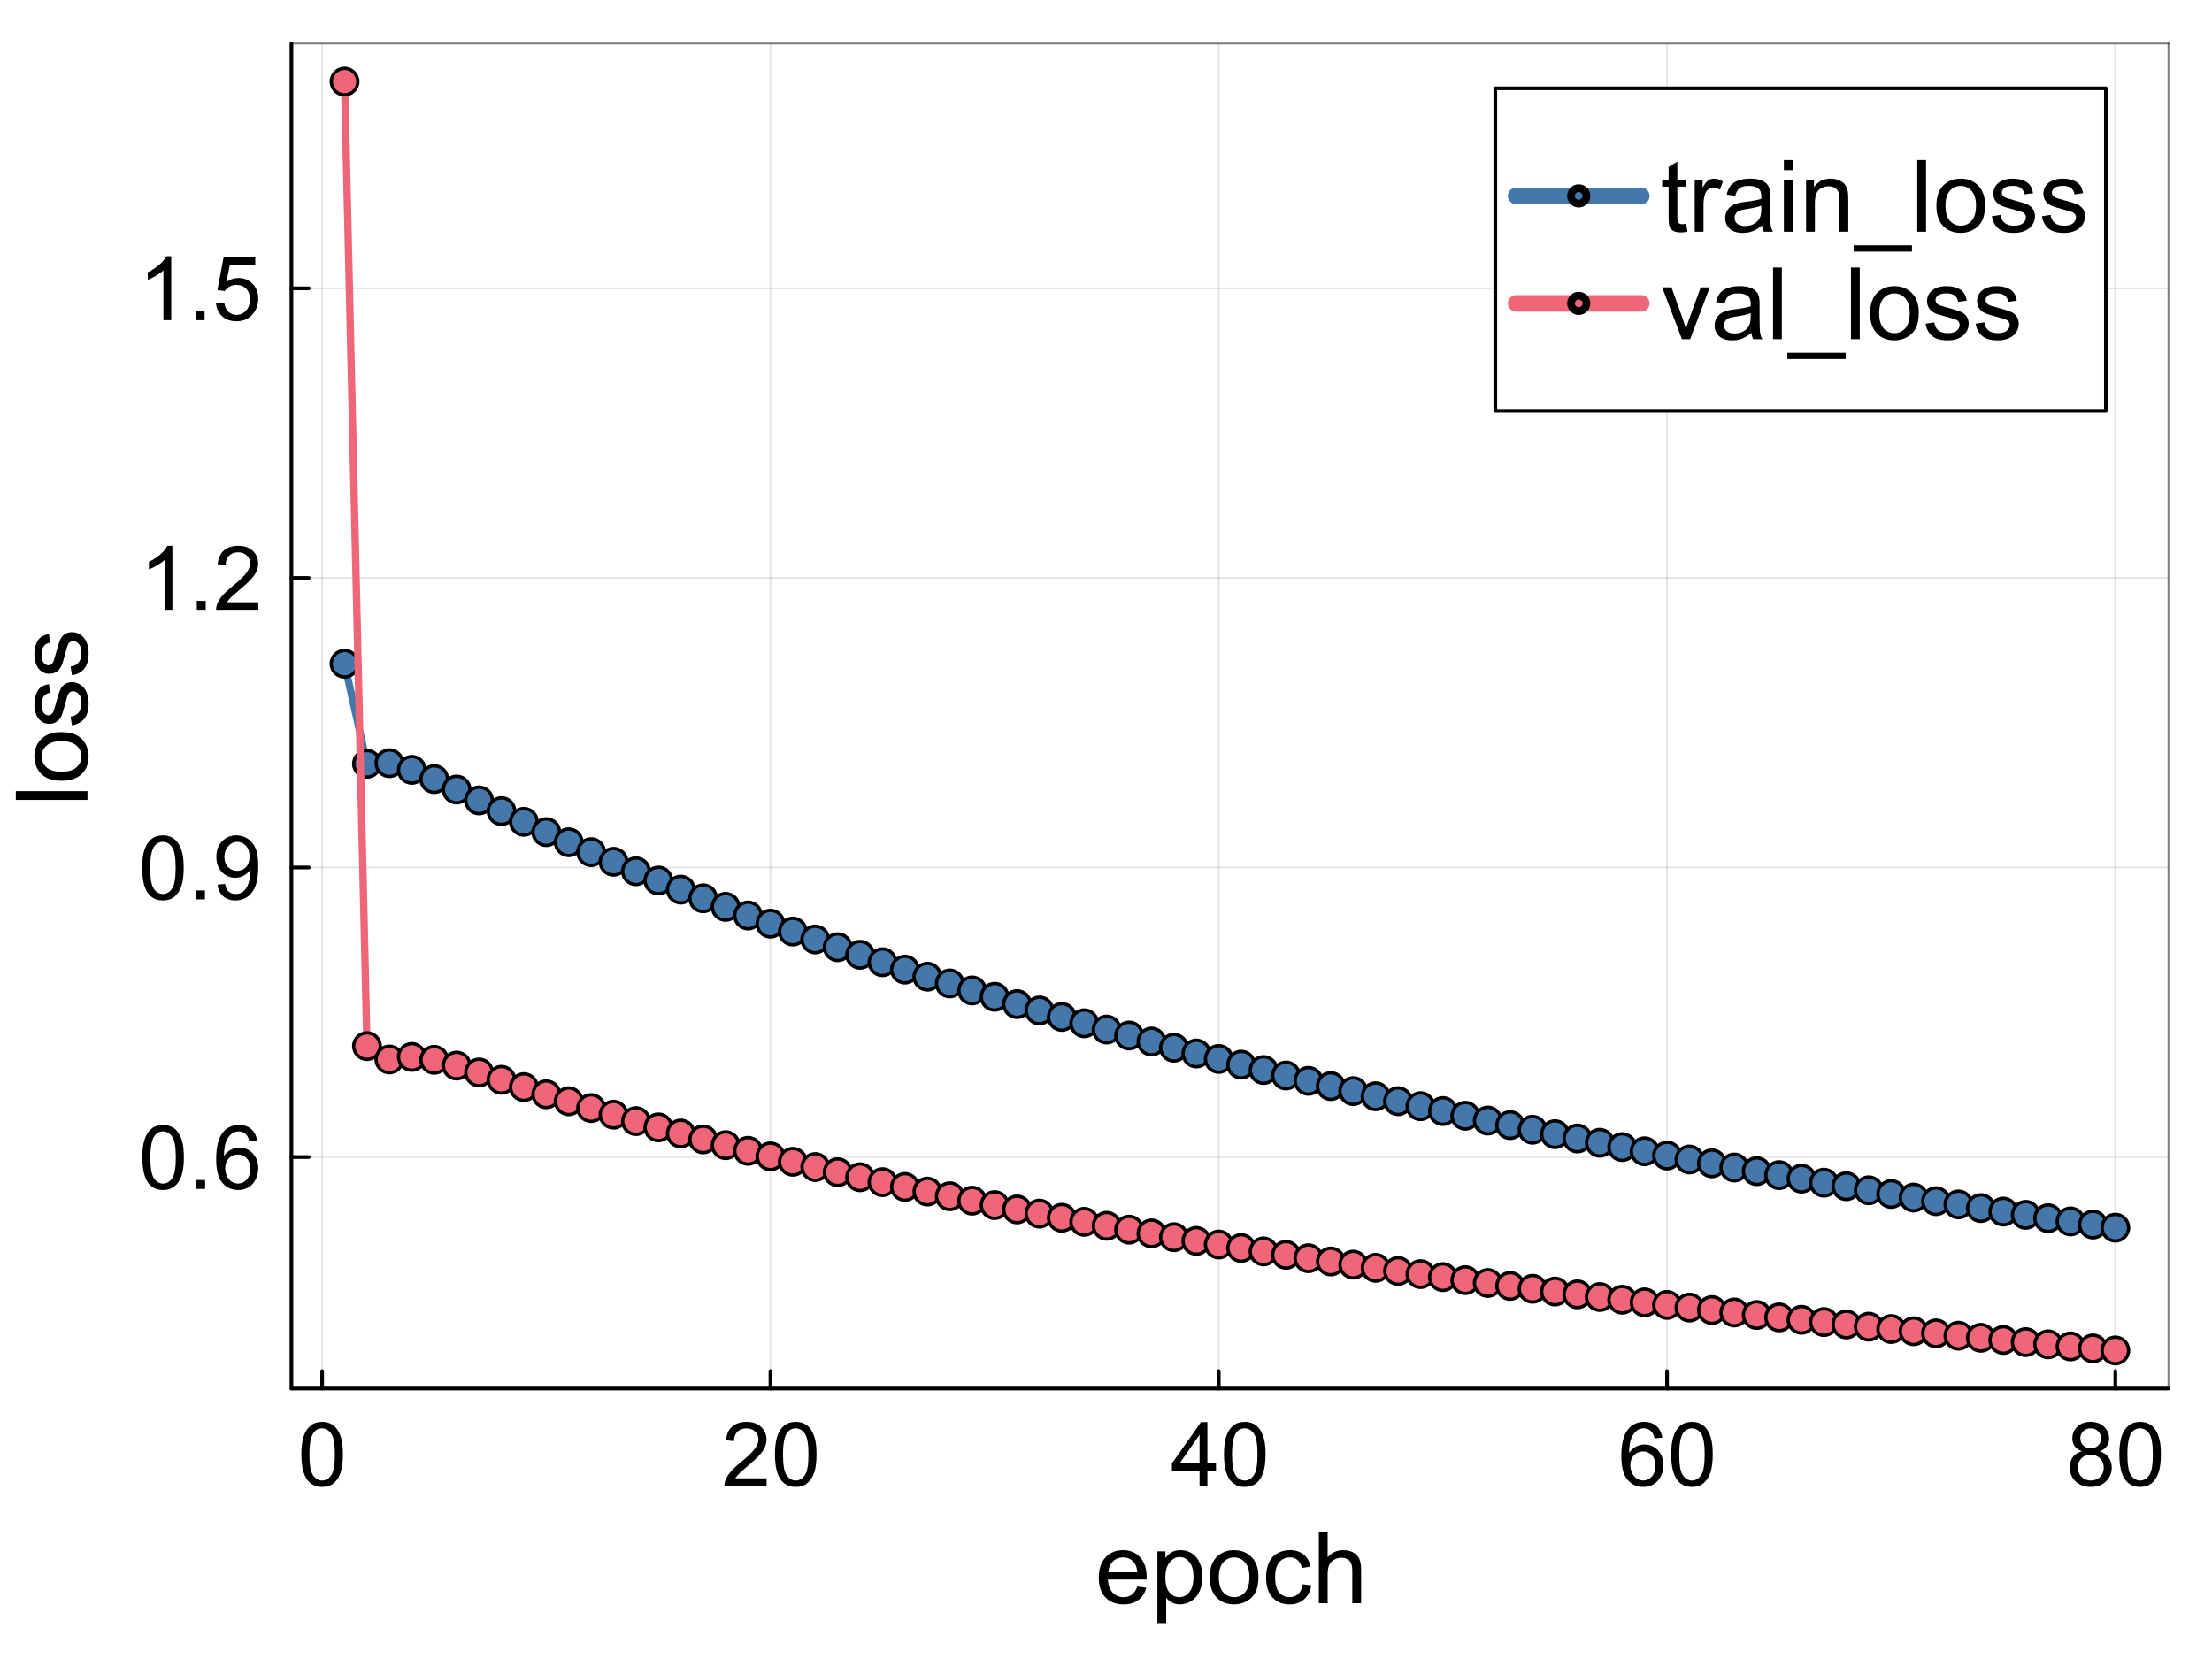 <?xml version="1.0" encoding="utf-8"?>
<svg xmlns="http://www.w3.org/2000/svg" xmlns:xlink="http://www.w3.org/1999/xlink" width="600" height="450" viewBox="0 0 2400 1800">
<rect x="0" y="0" width="2400" height="1800" fill="#333333" stroke="none"/>
<defs>
  <clipPath id="clip780">
    <rect x="0" y="0" width="2400" height="1800"/>
  </clipPath>
</defs>
<path clip-path="url(#clip780)" d="M0 1800 L2400 1800 L2400 0 L0 0  Z" fill="#ffffff" fill-rule="evenodd" fill-opacity="1"/>
<defs>
  <clipPath id="clip781">
    <rect x="480" y="0" width="1681" height="1681"/>
  </clipPath>
</defs>
<path clip-path="url(#clip780)" d="M316.201 1506.52 L2352.76 1506.52 L2352.76 47.244 L316.201 47.244  Z" fill="#ffffff" fill-rule="evenodd" fill-opacity="1"/>
<defs>
  <clipPath id="clip782">
    <rect x="316" y="47" width="2038" height="1460"/>
  </clipPath>
</defs>
<polyline clip-path="url(#clip782)" style="stroke:#000000; stroke-linecap:round; stroke-linejoin:round; stroke-width:2; stroke-opacity:0.1; fill:none" points="349.52,1506.52 349.52,47.244 "/>
<polyline clip-path="url(#clip782)" style="stroke:#000000; stroke-linecap:round; stroke-linejoin:round; stroke-width:2; stroke-opacity:0.1; fill:none" points="835.919,1506.52 835.919,47.244 "/>
<polyline clip-path="url(#clip782)" style="stroke:#000000; stroke-linecap:round; stroke-linejoin:round; stroke-width:2; stroke-opacity:0.1; fill:none" points="1322.32,1506.52 1322.32,47.244 "/>
<polyline clip-path="url(#clip782)" style="stroke:#000000; stroke-linecap:round; stroke-linejoin:round; stroke-width:2; stroke-opacity:0.1; fill:none" points="1808.72,1506.52 1808.72,47.244 "/>
<polyline clip-path="url(#clip782)" style="stroke:#000000; stroke-linecap:round; stroke-linejoin:round; stroke-width:2; stroke-opacity:0.1; fill:none" points="2295.12,1506.52 2295.12,47.244 "/>
<polyline clip-path="url(#clip782)" style="stroke:#000000; stroke-linecap:round; stroke-linejoin:round; stroke-width:2; stroke-opacity:0.1; fill:none" points="316.201,1255.4 2352.76,1255.4 "/>
<polyline clip-path="url(#clip782)" style="stroke:#000000; stroke-linecap:round; stroke-linejoin:round; stroke-width:2; stroke-opacity:0.1; fill:none" points="316.201,941.22 2352.76,941.22 "/>
<polyline clip-path="url(#clip782)" style="stroke:#000000; stroke-linecap:round; stroke-linejoin:round; stroke-width:2; stroke-opacity:0.1; fill:none" points="316.201,627.038 2352.76,627.038 "/>
<polyline clip-path="url(#clip782)" style="stroke:#000000; stroke-linecap:round; stroke-linejoin:round; stroke-width:2; stroke-opacity:0.1; fill:none" points="316.201,312.855 2352.76,312.855 "/>
<polyline clip-path="url(#clip780)" style="stroke:#000000; stroke-linecap:round; stroke-linejoin:round; stroke-width:4; stroke-opacity:1; fill:none" points="316.201,1506.52 2352.76,1506.52 "/>
<polyline clip-path="url(#clip780)" style="stroke:#000000; stroke-linecap:round; stroke-linejoin:round; stroke-width:2; stroke-opacity:0.5; fill:none" points="316.201,47.244 2352.76,47.244 "/>
<polyline clip-path="url(#clip780)" style="stroke:#000000; stroke-linecap:round; stroke-linejoin:round; stroke-width:4; stroke-opacity:1; fill:none" points="349.52,1506.52 349.52,1487.63 "/>
<polyline clip-path="url(#clip780)" style="stroke:#000000; stroke-linecap:round; stroke-linejoin:round; stroke-width:4; stroke-opacity:1; fill:none" points="835.919,1506.52 835.919,1487.63 "/>
<polyline clip-path="url(#clip780)" style="stroke:#000000; stroke-linecap:round; stroke-linejoin:round; stroke-width:4; stroke-opacity:1; fill:none" points="1322.32,1506.52 1322.32,1487.63 "/>
<polyline clip-path="url(#clip780)" style="stroke:#000000; stroke-linecap:round; stroke-linejoin:round; stroke-width:4; stroke-opacity:1; fill:none" points="1808.72,1506.52 1808.72,1487.63 "/>
<polyline clip-path="url(#clip780)" style="stroke:#000000; stroke-linecap:round; stroke-linejoin:round; stroke-width:4; stroke-opacity:1; fill:none" points="2295.12,1506.52 2295.12,1487.63 "/>
<path clip-path="url(#clip780)" d="M326.983 1578.04 Q326.983 1565.78 329.482 1558.33 Q332.028 1550.83 336.978 1546.78 Q341.976 1542.72 349.52 1542.72 Q355.083 1542.72 359.28 1544.98 Q363.476 1547.2 366.21 1551.44 Q368.945 1555.64 370.501 1561.72 Q372.057 1567.76 372.057 1578.04 Q372.057 1590.2 369.558 1597.7 Q367.059 1605.15 362.061 1609.25 Q357.111 1613.3 349.52 1613.3 Q339.524 1613.3 333.819 1606.14 Q326.983 1597.51 326.983 1578.04 M335.705 1578.04 Q335.705 1595.06 339.666 1600.71 Q343.673 1606.32 349.52 1606.32 Q355.366 1606.32 359.327 1600.67 Q363.334 1595.01 363.334 1578.04 Q363.334 1560.97 359.327 1555.36 Q355.366 1549.75 349.426 1549.75 Q343.579 1549.75 340.09 1554.7 Q335.705 1561.01 335.705 1578.04 Z" fill="#000000" fill-rule="nonzero" fill-opacity="1" /><path clip-path="url(#clip780)" d="M831.723 1603.97 L831.723 1612.12 L786.036 1612.12 Q785.942 1609.06 787.026 1606.23 Q788.771 1601.56 792.59 1597.04 Q796.456 1592.51 803.717 1586.57 Q814.985 1577.33 818.946 1571.95 Q822.906 1566.53 822.906 1561.72 Q822.906 1556.68 819.276 1553.24 Q815.692 1549.75 809.893 1549.75 Q803.764 1549.75 800.086 1553.42 Q796.409 1557.1 796.362 1563.61 L787.639 1562.71 Q788.535 1552.95 794.381 1547.86 Q800.228 1542.72 810.082 1542.72 Q820.03 1542.72 825.829 1548.24 Q831.629 1553.75 831.629 1561.91 Q831.629 1566.06 829.931 1570.07 Q828.234 1574.07 824.274 1578.51 Q820.36 1582.94 811.213 1590.67 Q803.575 1597.08 801.406 1599.39 Q799.238 1601.66 797.823 1603.97 L831.723 1603.97 Z" fill="#000000" fill-rule="nonzero" fill-opacity="1" /><path clip-path="url(#clip780)" d="M840.823 1578.04 Q840.823 1565.78 843.322 1558.33 Q845.868 1550.83 850.818 1546.78 Q855.816 1542.72 863.36 1542.72 Q868.923 1542.72 873.12 1544.98 Q877.316 1547.2 880.05 1551.44 Q882.785 1555.64 884.341 1561.72 Q885.897 1567.76 885.897 1578.04 Q885.897 1590.2 883.398 1597.7 Q880.899 1605.15 875.901 1609.25 Q870.951 1613.3 863.36 1613.3 Q853.364 1613.3 847.659 1606.14 Q840.823 1597.51 840.823 1578.04 M849.545 1578.04 Q849.545 1595.06 853.506 1600.71 Q857.513 1606.32 863.36 1606.32 Q869.206 1606.32 873.167 1600.67 Q877.174 1595.01 877.174 1578.04 Q877.174 1560.97 873.167 1555.36 Q869.206 1549.75 863.266 1549.75 Q857.419 1549.75 853.93 1554.7 Q849.545 1561.01 849.545 1578.04 Z" fill="#000000" fill-rule="nonzero" fill-opacity="1" /><path clip-path="url(#clip780)" d="M1301.53 1612.12 L1301.53 1595.57 L1271.54 1595.57 L1271.54 1587.8 L1303.08 1543 L1310.01 1543 L1310.01 1587.8 L1319.35 1587.8 L1319.35 1595.57 L1310.01 1595.57 L1310.01 1612.12 L1301.53 1612.12 M1301.53 1587.8 L1301.53 1556.63 L1279.88 1587.8 L1301.53 1587.8 Z" fill="#000000" fill-rule="nonzero" fill-opacity="1" /><path clip-path="url(#clip780)" d="M1328.02 1578.04 Q1328.02 1565.78 1330.52 1558.33 Q1333.07 1550.83 1338.02 1546.78 Q1343.02 1542.72 1350.56 1542.72 Q1356.12 1542.72 1360.32 1544.98 Q1364.52 1547.2 1367.25 1551.44 Q1369.99 1555.64 1371.54 1561.72 Q1373.1 1567.76 1373.1 1578.04 Q1373.1 1590.2 1370.6 1597.7 Q1368.1 1605.15 1363.1 1609.25 Q1358.15 1613.3 1350.56 1613.3 Q1340.57 1613.3 1334.86 1606.14 Q1328.02 1597.51 1328.02 1578.04 M1336.75 1578.04 Q1336.75 1595.06 1340.71 1600.71 Q1344.71 1606.32 1350.56 1606.32 Q1356.41 1606.32 1360.37 1600.67 Q1364.38 1595.01 1364.38 1578.04 Q1364.38 1560.97 1360.37 1555.36 Q1356.41 1549.75 1350.47 1549.75 Q1344.62 1549.75 1341.13 1554.7 Q1336.75 1561.01 1336.75 1578.04 Z" fill="#000000" fill-rule="nonzero" fill-opacity="1" /><path clip-path="url(#clip780)" d="M1803.56 1559.93 L1795.12 1560.59 Q1793.98 1555.59 1791.91 1553.33 Q1788.47 1549.7 1783.42 1549.7 Q1779.37 1549.7 1776.3 1551.96 Q1772.3 1554.89 1769.99 1560.5 Q1767.68 1566.11 1767.58 1576.48 Q1770.65 1571.81 1775.08 1569.55 Q1779.51 1567.29 1784.37 1567.29 Q1792.85 1567.29 1798.79 1573.56 Q1804.78 1579.78 1804.78 1589.68 Q1804.78 1596.19 1801.95 1601.8 Q1799.17 1607.36 1794.27 1610.33 Q1789.36 1613.3 1783.14 1613.3 Q1772.53 1613.3 1765.84 1605.52 Q1759.14 1597.7 1759.14 1579.78 Q1759.14 1559.74 1766.54 1550.64 Q1773 1542.72 1783.94 1542.72 Q1792.1 1542.72 1797.28 1547.29 Q1802.52 1551.87 1803.56 1559.93 M1768.9 1589.73 Q1768.9 1594.11 1770.74 1598.12 Q1772.63 1602.13 1775.97 1604.25 Q1779.32 1606.32 1783 1606.32 Q1788.37 1606.32 1792.24 1601.99 Q1796.11 1597.65 1796.11 1590.2 Q1796.11 1583.03 1792.29 1578.93 Q1788.47 1574.78 1782.67 1574.78 Q1776.92 1574.78 1772.91 1578.93 Q1768.9 1583.03 1768.9 1589.73 Z" fill="#000000" fill-rule="nonzero" fill-opacity="1" /><path clip-path="url(#clip780)" d="M1813.22 1578.04 Q1813.22 1565.78 1815.72 1558.33 Q1818.27 1550.83 1823.22 1546.78 Q1828.21 1542.72 1835.76 1542.72 Q1841.32 1542.72 1845.52 1544.98 Q1849.71 1547.2 1852.45 1551.44 Q1855.18 1555.64 1856.74 1561.72 Q1858.3 1567.76 1858.3 1578.04 Q1858.3 1590.2 1855.8 1597.7 Q1853.3 1605.15 1848.3 1609.25 Q1843.35 1613.3 1835.76 1613.3 Q1825.76 1613.3 1820.06 1606.14 Q1813.22 1597.51 1813.22 1578.04 M1821.94 1578.04 Q1821.94 1595.06 1825.9 1600.71 Q1829.91 1606.32 1835.76 1606.32 Q1841.6 1606.32 1845.56 1600.67 Q1849.57 1595.01 1849.57 1578.04 Q1849.57 1560.97 1845.56 1555.36 Q1841.6 1549.75 1835.66 1549.75 Q1829.82 1549.75 1826.33 1554.7 Q1821.94 1561.01 1821.94 1578.04 Z" fill="#000000" fill-rule="nonzero" fill-opacity="1" /><path clip-path="url(#clip780)" d="M2258.84 1574.64 Q2253.56 1572.71 2251.01 1569.12 Q2248.46 1565.54 2248.46 1560.54 Q2248.46 1553 2253.89 1547.86 Q2259.31 1542.72 2268.31 1542.72 Q2277.37 1542.72 2282.88 1548 Q2288.4 1553.24 2288.4 1560.78 Q2288.4 1565.59 2285.85 1569.17 Q2283.35 1572.71 2278.21 1574.64 Q2284.58 1576.72 2287.88 1581.34 Q2291.23 1585.96 2291.23 1592.37 Q2291.23 1601.23 2284.96 1607.27 Q2278.69 1613.3 2268.45 1613.3 Q2258.22 1613.3 2251.95 1607.27 Q2245.68 1601.19 2245.68 1592.13 Q2245.68 1585.39 2249.08 1580.86 Q2252.52 1576.29 2258.84 1574.64 M2257.14 1560.26 Q2257.14 1565.16 2260.3 1568.28 Q2263.46 1571.39 2268.5 1571.39 Q2273.41 1571.39 2276.52 1568.32 Q2279.68 1565.21 2279.68 1560.73 Q2279.68 1556.06 2276.42 1552.91 Q2273.22 1549.7 2268.41 1549.7 Q2263.55 1549.7 2260.35 1552.81 Q2257.14 1555.92 2257.14 1560.26 M2254.4 1592.18 Q2254.4 1595.81 2256.1 1599.21 Q2257.85 1602.6 2261.24 1604.49 Q2264.64 1606.32 2268.55 1606.32 Q2274.63 1606.32 2278.59 1602.41 Q2282.55 1598.5 2282.55 1592.46 Q2282.55 1586.33 2278.45 1582.33 Q2274.4 1578.32 2268.27 1578.32 Q2262.28 1578.32 2258.32 1582.28 Q2254.4 1586.24 2254.4 1592.18 Z" fill="#000000" fill-rule="nonzero" fill-opacity="1" /><path clip-path="url(#clip780)" d="M2299.48 1578.04 Q2299.48 1565.78 2301.98 1558.33 Q2304.52 1550.83 2309.47 1546.78 Q2314.47 1542.72 2322.02 1542.72 Q2327.58 1542.72 2331.78 1544.98 Q2335.97 1547.2 2338.71 1551.44 Q2341.44 1555.64 2343 1561.72 Q2344.55 1567.76 2344.55 1578.04 Q2344.55 1590.2 2342.05 1597.7 Q2339.56 1605.15 2334.56 1609.25 Q2329.61 1613.3 2322.02 1613.3 Q2312.02 1613.3 2306.32 1606.14 Q2299.48 1597.51 2299.48 1578.04 M2308.2 1578.04 Q2308.2 1595.06 2312.16 1600.71 Q2316.17 1606.32 2322.02 1606.32 Q2327.86 1606.32 2331.82 1600.67 Q2335.83 1595.01 2335.83 1578.04 Q2335.83 1560.97 2331.82 1555.36 Q2327.86 1549.75 2321.92 1549.75 Q2316.08 1549.75 2312.59 1554.7 Q2308.2 1561.01 2308.2 1578.04 Z" fill="#000000" fill-rule="nonzero" fill-opacity="1" /><path clip-path="url(#clip780)" d="M1233.91 1721.38 L1243.78 1722.6 Q1241.44 1731.24 1235.13 1736.01 Q1228.82 1740.79 1219.01 1740.79 Q1206.65 1740.79 1199.38 1733.2 Q1192.17 1725.57 1192.17 1711.83 Q1192.17 1697.61 1199.49 1689.76 Q1206.81 1681.91 1218.48 1681.91 Q1229.77 1681.91 1236.93 1689.6 Q1244.09 1697.29 1244.09 1711.24 Q1244.09 1712.09 1244.04 1713.79 L1202.03 1713.79 Q1202.56 1723.07 1207.28 1728.01 Q1212 1732.94 1219.06 1732.94 Q1224.31 1732.94 1228.02 1730.18 Q1231.74 1727.42 1233.91 1721.38 M1202.56 1705.94 L1234.02 1705.94 Q1233.38 1698.83 1230.41 1695.28 Q1225.85 1689.76 1218.58 1689.76 Q1212 1689.76 1207.5 1694.16 Q1203.04 1698.57 1202.56 1705.94 Z" fill="#000000" fill-rule="nonzero" fill-opacity="1" /><path clip-path="url(#clip780)" d="M1255.76 1761.1 L1255.76 1683.18 L1264.46 1683.18 L1264.46 1690.5 Q1267.54 1686.21 1271.41 1684.09 Q1275.28 1681.91 1280.8 1681.91 Q1288.01 1681.91 1293.53 1685.62 Q1299.05 1689.34 1301.86 1696.13 Q1304.67 1702.86 1304.67 1710.93 Q1304.67 1719.57 1301.54 1726.52 Q1298.46 1733.42 1292.52 1737.13 Q1286.63 1740.79 1280.11 1740.79 Q1275.34 1740.79 1271.52 1738.77 Q1267.75 1736.76 1265.31 1733.68 L1265.31 1761.1 L1255.76 1761.1 M1264.41 1711.67 Q1264.41 1722.54 1268.81 1727.74 Q1273.21 1732.94 1279.47 1732.94 Q1285.84 1732.94 1290.35 1727.58 Q1294.91 1722.17 1294.91 1710.87 Q1294.91 1700.11 1290.45 1694.75 Q1286.05 1689.39 1279.9 1689.39 Q1273.8 1689.39 1269.08 1695.12 Q1264.41 1700.79 1264.41 1711.67 Z" fill="#000000" fill-rule="nonzero" fill-opacity="1" /><path clip-path="url(#clip780)" d="M1312.63 1711.35 Q1312.63 1695.7 1321.32 1688.17 Q1328.59 1681.91 1339.04 1681.91 Q1350.66 1681.91 1358.03 1689.55 Q1365.4 1697.13 1365.4 1710.55 Q1365.4 1721.43 1362.11 1727.69 Q1358.88 1733.89 1352.62 1737.34 Q1346.41 1740.79 1339.04 1740.79 Q1327.21 1740.79 1319.89 1733.2 Q1312.63 1725.62 1312.63 1711.35 M1322.44 1711.35 Q1322.44 1722.17 1327.16 1727.58 Q1331.88 1732.94 1339.04 1732.94 Q1346.15 1732.94 1350.87 1727.53 Q1355.59 1722.12 1355.59 1711.03 Q1355.59 1700.58 1350.82 1695.23 Q1346.09 1689.82 1339.04 1689.82 Q1331.88 1689.82 1327.16 1695.17 Q1322.44 1700.53 1322.44 1711.35 Z" fill="#000000" fill-rule="nonzero" fill-opacity="1" /><path clip-path="url(#clip780)" d="M1413.35 1718.88 L1422.74 1720.1 Q1421.2 1729.81 1414.84 1735.33 Q1408.53 1740.79 1399.3 1740.79 Q1387.73 1740.79 1380.68 1733.26 Q1373.68 1725.67 1373.68 1711.56 Q1373.68 1702.44 1376.7 1695.6 Q1379.72 1688.75 1385.88 1685.36 Q1392.08 1681.91 1399.35 1681.91 Q1408.53 1681.91 1414.36 1686.58 Q1420.2 1691.19 1421.84 1699.73 L1412.56 1701.17 Q1411.23 1695.49 1407.84 1692.63 Q1404.49 1689.76 1399.72 1689.76 Q1392.51 1689.76 1388 1694.96 Q1383.49 1700.11 1383.49 1711.3 Q1383.49 1722.65 1387.84 1727.79 Q1392.19 1732.94 1399.19 1732.94 Q1404.81 1732.94 1408.58 1729.49 Q1412.34 1726.04 1413.35 1718.88 Z" fill="#000000" fill-rule="nonzero" fill-opacity="1" /><path clip-path="url(#clip780)" d="M1430.91 1739.52 L1430.91 1661.76 L1440.46 1661.76 L1440.46 1689.66 Q1447.14 1681.91 1457.32 1681.91 Q1463.58 1681.91 1468.2 1684.4 Q1472.81 1686.84 1474.78 1691.19 Q1476.79 1695.54 1476.79 1703.82 L1476.79 1739.52 L1467.24 1739.52 L1467.24 1703.82 Q1467.24 1696.66 1464.11 1693.42 Q1461.04 1690.13 1455.36 1690.13 Q1451.12 1690.13 1447.35 1692.36 Q1443.64 1694.54 1442.05 1698.3 Q1440.46 1702.07 1440.46 1708.7 L1440.46 1739.52 L1430.91 1739.52 Z" fill="#000000" fill-rule="nonzero" fill-opacity="1" /><polyline clip-path="url(#clip780)" style="stroke:#000000; stroke-linecap:round; stroke-linejoin:round; stroke-width:4; stroke-opacity:1; fill:none" points="316.201,1506.52 316.201,47.244 "/>
<polyline clip-path="url(#clip780)" style="stroke:#000000; stroke-linecap:round; stroke-linejoin:round; stroke-width:2; stroke-opacity:0.5; fill:none" points="2352.76,1506.52 2352.76,47.244 "/>
<polyline clip-path="url(#clip780)" style="stroke:#000000; stroke-linecap:round; stroke-linejoin:round; stroke-width:4; stroke-opacity:1; fill:none" points="316.201,1255.4 335.099,1255.4 "/>
<polyline clip-path="url(#clip780)" style="stroke:#000000; stroke-linecap:round; stroke-linejoin:round; stroke-width:4; stroke-opacity:1; fill:none" points="316.201,941.22 335.099,941.22 "/>
<polyline clip-path="url(#clip780)" style="stroke:#000000; stroke-linecap:round; stroke-linejoin:round; stroke-width:4; stroke-opacity:1; fill:none" points="316.201,627.038 335.099,627.038 "/>
<polyline clip-path="url(#clip780)" style="stroke:#000000; stroke-linecap:round; stroke-linejoin:round; stroke-width:4; stroke-opacity:1; fill:none" points="316.201,312.855 335.099,312.855 "/>
<path clip-path="url(#clip780)" d="M154.409 1255.87 Q154.409 1243.62 156.908 1236.17 Q159.454 1228.67 164.404 1224.61 Q169.402 1220.56 176.946 1220.56 Q182.509 1220.56 186.706 1222.82 Q190.902 1225.04 193.636 1229.28 Q196.371 1233.48 197.927 1239.56 Q199.483 1245.6 199.483 1255.87 Q199.483 1268.04 196.984 1275.53 Q194.485 1282.98 189.487 1287.09 Q184.537 1291.14 176.946 1291.14 Q166.95 1291.14 161.245 1283.97 Q154.409 1275.35 154.409 1255.87 M163.131 1255.87 Q163.131 1272.89 167.092 1278.55 Q171.099 1284.16 176.946 1284.16 Q182.792 1284.16 186.753 1278.51 Q190.76 1272.85 190.76 1255.87 Q190.76 1238.81 186.753 1233.2 Q182.792 1227.58 176.852 1227.58 Q171.005 1227.58 167.516 1232.54 Q163.131 1238.85 163.131 1255.87 Z" fill="#000000" fill-rule="nonzero" fill-opacity="1" /><path clip-path="url(#clip780)" d="M212.873 1289.96 L212.873 1280.3 L222.539 1280.3 L222.539 1289.96 L212.873 1289.96 Z" fill="#000000" fill-rule="nonzero" fill-opacity="1" /><path clip-path="url(#clip780)" d="M278.976 1237.77 L270.536 1238.43 Q269.404 1233.43 267.33 1231.17 Q263.888 1227.54 258.843 1227.54 Q254.788 1227.54 251.724 1229.8 Q247.716 1232.72 245.406 1238.33 Q243.095 1243.95 243.001 1254.32 Q246.066 1249.65 250.498 1247.39 Q254.93 1245.12 259.786 1245.12 Q268.273 1245.12 274.214 1251.39 Q280.201 1257.62 280.201 1267.52 Q280.201 1274.03 277.373 1279.64 Q274.591 1285.2 269.687 1288.17 Q264.784 1291.14 258.56 1291.14 Q247.952 1291.14 241.257 1283.36 Q234.562 1275.53 234.562 1257.62 Q234.562 1237.58 241.964 1228.48 Q248.423 1220.56 259.362 1220.56 Q267.518 1220.56 272.705 1225.13 Q277.938 1229.71 278.976 1237.77 M244.321 1267.57 Q244.321 1271.95 246.16 1275.96 Q248.046 1279.97 251.394 1282.09 Q254.741 1284.16 258.419 1284.16 Q263.794 1284.16 267.66 1279.83 Q271.526 1275.49 271.526 1268.04 Q271.526 1260.87 267.707 1256.77 Q263.888 1252.62 258.089 1252.62 Q252.337 1252.62 248.329 1256.77 Q244.321 1260.87 244.321 1267.57 Z" fill="#000000" fill-rule="nonzero" fill-opacity="1" /><path clip-path="url(#clip780)" d="M154.22 941.691 Q154.22 929.433 156.719 921.983 Q159.265 914.487 164.216 910.432 Q169.213 906.377 176.757 906.377 Q182.321 906.377 186.517 908.64 Q190.713 910.856 193.448 915.1 Q196.183 919.296 197.738 925.378 Q199.294 931.413 199.294 941.691 Q199.294 953.856 196.795 961.352 Q194.297 968.802 189.299 972.904 Q184.348 976.959 176.757 976.959 Q166.762 976.959 161.057 969.792 Q154.22 961.164 154.22 941.691 M162.943 941.691 Q162.943 958.712 166.903 964.37 Q170.911 969.981 176.757 969.981 Q182.604 969.981 186.564 964.323 Q190.572 958.665 190.572 941.691 Q190.572 924.624 186.564 919.013 Q182.604 913.402 176.663 913.402 Q170.817 913.402 167.327 918.353 Q162.943 924.671 162.943 941.691 Z" fill="#000000" fill-rule="nonzero" fill-opacity="1" /><path clip-path="url(#clip780)" d="M212.685 975.78 L212.685 966.114 L222.35 966.114 L222.35 975.78 L212.685 975.78 Z" fill="#000000" fill-rule="nonzero" fill-opacity="1" /><path clip-path="url(#clip780)" d="M236.023 959.797 L244.18 959.042 Q245.217 964.794 248.14 967.387 Q251.064 969.981 255.637 969.981 Q259.55 969.981 262.474 968.189 Q265.444 966.397 267.33 963.427 Q269.216 960.409 270.489 955.317 Q271.762 950.225 271.762 944.945 Q271.762 944.379 271.715 943.247 Q269.169 947.302 264.737 949.848 Q260.352 952.347 255.213 952.347 Q246.632 952.347 240.691 946.123 Q234.75 939.9 234.75 929.716 Q234.75 919.202 240.927 912.789 Q247.15 906.377 256.486 906.377 Q263.228 906.377 268.792 910.008 Q274.402 913.638 277.278 920.38 Q280.201 927.075 280.201 939.805 Q280.201 953.054 277.325 960.928 Q274.449 968.755 268.744 972.857 Q263.087 976.959 255.448 976.959 Q247.339 976.959 242.2 972.48 Q237.06 967.953 236.023 959.797 M270.772 929.291 Q270.772 921.983 266.858 917.693 Q262.992 913.402 257.523 913.402 Q251.865 913.402 247.669 918.023 Q243.473 922.643 243.473 929.999 Q243.473 936.599 247.433 940.748 Q251.441 944.85 257.287 944.85 Q263.181 944.85 266.953 940.748 Q270.772 936.599 270.772 929.291 Z" fill="#000000" fill-rule="nonzero" fill-opacity="1" /><path clip-path="url(#clip780)" d="M187.036 661.598 L178.549 661.598 L178.549 607.518 Q175.484 610.441 170.486 613.364 Q165.536 616.288 161.575 617.749 L161.575 609.545 Q168.695 606.198 174.023 601.436 Q179.35 596.674 181.566 592.195 L187.036 592.195 L187.036 661.598 Z" fill="#000000" fill-rule="nonzero" fill-opacity="1" /><path clip-path="url(#clip780)" d="M213.533 661.598 L213.533 651.932 L223.199 651.932 L223.199 661.598 L213.533 661.598 Z" fill="#000000" fill-rule="nonzero" fill-opacity="1" /><path clip-path="url(#clip780)" d="M280.201 653.441 L280.201 661.598 L234.514 661.598 Q234.42 658.533 235.505 655.704 Q237.249 651.036 241.068 646.51 Q244.934 641.984 252.195 636.043 Q263.464 626.802 267.424 621.427 Q271.385 616.005 271.385 611.196 Q271.385 606.151 267.754 602.709 Q264.171 599.22 258.372 599.22 Q252.242 599.22 248.565 602.897 Q244.887 606.575 244.84 613.082 L236.117 612.186 Q237.013 602.426 242.86 597.334 Q248.706 592.195 258.56 592.195 Q268.509 592.195 274.308 597.711 Q280.107 603.227 280.107 611.384 Q280.107 615.533 278.41 619.541 Q276.712 623.549 272.752 627.981 Q268.839 632.413 259.692 640.145 Q252.054 646.557 249.885 648.867 Q247.716 651.131 246.302 653.441 L280.201 653.441 Z" fill="#000000" fill-rule="nonzero" fill-opacity="1" /><path clip-path="url(#clip780)" d="M185.81 347.415 L177.323 347.415 L177.323 293.336 Q174.258 296.259 169.261 299.182 Q164.31 302.105 160.349 303.567 L160.349 295.363 Q167.469 292.015 172.797 287.253 Q178.125 282.491 180.341 278.012 L185.81 278.012 L185.81 347.415 Z" fill="#000000" fill-rule="nonzero" fill-opacity="1" /><path clip-path="url(#clip780)" d="M212.307 347.415 L212.307 337.75 L221.973 337.75 L221.973 347.415 L212.307 347.415 Z" fill="#000000" fill-rule="nonzero" fill-opacity="1" /><path clip-path="url(#clip780)" d="M234.373 329.31 L243.284 328.556 Q244.274 335.062 247.857 338.363 Q251.488 341.616 256.58 341.616 Q262.709 341.616 266.953 336.995 Q271.196 332.375 271.196 324.737 Q271.196 317.476 267.094 313.28 Q263.039 309.083 256.439 309.083 Q252.337 309.083 249.036 310.969 Q245.736 312.808 243.85 315.778 L235.882 314.741 L242.577 279.238 L276.948 279.238 L276.948 287.348 L249.366 287.348 L245.641 305.924 Q251.865 301.587 258.702 301.587 Q267.754 301.587 273.978 307.857 Q280.201 314.128 280.201 323.982 Q280.201 333.365 274.732 340.201 Q268.084 348.594 256.58 348.594 Q247.15 348.594 241.162 343.313 Q235.222 338.033 234.373 329.31 Z" fill="#000000" fill-rule="nonzero" fill-opacity="1" /><path clip-path="url(#clip780)" d="M94.892 867.905 L17.132 867.905 L17.132 858.357 L94.892 858.357 L94.892 867.905 Z" fill="#000000" fill-rule="nonzero" fill-opacity="1" /><path clip-path="url(#clip780)" d="M66.727 847.112 Q51.079 847.112 43.547 838.413 Q37.288 831.146 37.288 820.697 Q37.288 809.081 44.926 801.708 Q52.511 794.335 65.931 794.335 Q76.805 794.335 83.064 797.623 Q89.27 800.859 92.717 807.118 Q96.165 813.324 96.165 820.697 Q96.165 832.525 88.58 839.845 Q80.995 847.112 66.727 847.112 M66.727 837.299 Q77.547 837.299 82.958 832.578 Q88.315 827.858 88.315 820.697 Q88.315 813.589 82.905 808.868 Q77.494 804.148 66.408 804.148 Q55.959 804.148 50.602 808.921 Q45.191 813.642 45.191 820.697 Q45.191 827.858 50.549 832.578 Q55.906 837.299 66.727 837.299 Z" fill="#000000" fill-rule="nonzero" fill-opacity="1" /><path clip-path="url(#clip780)" d="M78.078 786.962 L76.593 777.52 Q82.268 776.725 85.291 773.118 Q88.315 769.458 88.315 762.934 Q88.315 756.357 85.663 753.174 Q82.958 749.991 79.351 749.991 Q76.115 749.991 74.259 752.803 Q72.986 754.765 71.023 762.563 Q68.371 773.065 66.462 777.149 Q64.499 781.18 61.104 783.302 Q57.657 785.371 53.519 785.371 Q49.753 785.371 46.571 783.673 Q43.335 781.923 41.213 778.953 Q39.569 776.725 38.455 772.906 Q37.288 769.034 37.288 764.631 Q37.288 758.001 39.198 753.015 Q41.107 747.976 44.396 745.589 Q47.632 743.202 53.095 742.3 L54.368 751.636 Q50.018 752.272 47.578 755.349 Q45.139 758.372 45.139 763.942 Q45.139 770.519 47.313 773.33 Q49.488 776.141 52.405 776.141 Q54.262 776.141 55.747 774.974 Q57.285 773.807 58.293 771.314 Q58.823 769.882 60.733 762.881 Q63.438 752.75 65.189 748.772 Q66.886 744.74 70.174 742.459 Q73.463 740.179 78.343 740.179 Q83.117 740.179 87.36 742.99 Q91.55 745.748 93.884 750.999 Q96.165 756.25 96.165 762.881 Q96.165 773.861 91.603 779.642 Q87.042 785.371 78.078 786.962 Z" fill="#000000" fill-rule="nonzero" fill-opacity="1" /><path clip-path="url(#clip780)" d="M78.078 732.647 L76.593 723.205 Q82.268 722.41 85.291 718.803 Q88.315 715.143 88.315 708.619 Q88.315 702.041 85.663 698.859 Q82.958 695.676 79.351 695.676 Q76.115 695.676 74.259 698.487 Q72.986 700.45 71.023 708.247 Q68.371 718.75 66.462 722.834 Q64.499 726.865 61.104 728.987 Q57.657 731.055 53.519 731.055 Q49.753 731.055 46.571 729.358 Q43.335 727.608 41.213 724.637 Q39.569 722.41 38.455 718.59 Q37.288 714.718 37.288 710.316 Q37.288 703.686 39.198 698.7 Q41.107 693.661 44.396 691.274 Q47.632 688.887 53.095 687.985 L54.368 697.32 Q50.018 697.957 47.578 701.033 Q45.139 704.057 45.139 709.626 Q45.139 716.204 47.313 719.015 Q49.488 721.826 52.405 721.826 Q54.262 721.826 55.747 720.659 Q57.285 719.492 58.293 716.999 Q58.823 715.567 60.733 708.565 Q63.438 698.434 65.189 694.456 Q66.886 690.425 70.174 688.144 Q73.463 685.863 78.343 685.863 Q83.117 685.863 87.36 688.675 Q91.55 691.433 93.884 696.684 Q96.165 701.935 96.165 708.565 Q96.165 719.545 91.603 725.327 Q87.042 731.055 78.078 732.647 Z" fill="#000000" fill-rule="nonzero" fill-opacity="1" /><polyline clip-path="url(#clip782)" style="stroke:#4477aa; stroke-linecap:round; stroke-linejoin:round; stroke-width:8; stroke-opacity:1; fill:none" points="373.84,720.131 398.16,828.721 422.48,828.039 446.8,835.266 471.12,845.314 495.44,856.618 519.76,868.417 544.08,880.051 568.4,891.655 592.72,902.86 617.04,913.831 641.36,924.55 665.679,935.013 689.999,945.303 714.319,955.349 738.639,965.222 762.959,974.653 787.279,983.933 811.599,993.297 835.919,1002.14 860.239,1010.69 884.559,1019.29 908.879,1027.69 933.199,1035.93 957.519,1044.01 981.839,1051.99 1006.16,1059.68 1030.48,1067.02 1054.8,1074.6 1079.12,1081.49 1103.44,1089.42 1127.76,1096.33 1152.08,1103.36 1176.4,1110.25 1200.72,1117.06 1225.04,1123.51 1249.36,1130.06 1273.68,1136.77 1298,1143.04 1322.32,1148.92 1346.64,1155.09 1370.96,1160.98 1395.28,1166.9 1419.6,1172.71 1443.92,1178.38 1468.24,1183.84 1492.56,1189.42 1516.88,1194.77 1541.2,1200.2 1565.52,1205.46 1589.84,1210.57 1614.16,1215.78 1638.48,1220.71 1662.8,1225.73 1687.12,1230.53 1711.44,1235.26 1735.76,1239.84 1760.08,1244.58 1784.4,1249.1 1808.72,1253.73 1833.04,1258.03 1857.36,1262.21 1881.68,1266.73 1906,1270.69 1930.32,1274.98 1954.64,1278.84 1978.96,1283.21 2003.28,1287.02 2027.6,1291.44 2051.92,1295.45 2076.24,1299.33 2100.56,1303.25 2124.88,1306.76 2149.2,1310.74 2173.52,1314.54 2197.84,1318.08 2222.16,1321.72 2246.48,1325.22 2270.8,1328.62 2295.12,1332.01 "/>
<circle clip-path="url(#clip782)" cx="373.84" cy="720.131" r="14.4" fill="#4477aa" fill-rule="evenodd" fill-opacity="1" stroke="#000000" stroke-opacity="1" stroke-width="3.6"/>
<circle clip-path="url(#clip782)" cx="398.16" cy="828.721" r="14.4" fill="#4477aa" fill-rule="evenodd" fill-opacity="1" stroke="#000000" stroke-opacity="1" stroke-width="3.6"/>
<circle clip-path="url(#clip782)" cx="422.48" cy="828.039" r="14.4" fill="#4477aa" fill-rule="evenodd" fill-opacity="1" stroke="#000000" stroke-opacity="1" stroke-width="3.6"/>
<circle clip-path="url(#clip782)" cx="446.8" cy="835.266" r="14.4" fill="#4477aa" fill-rule="evenodd" fill-opacity="1" stroke="#000000" stroke-opacity="1" stroke-width="3.6"/>
<circle clip-path="url(#clip782)" cx="471.12" cy="845.314" r="14.4" fill="#4477aa" fill-rule="evenodd" fill-opacity="1" stroke="#000000" stroke-opacity="1" stroke-width="3.6"/>
<circle clip-path="url(#clip782)" cx="495.44" cy="856.618" r="14.4" fill="#4477aa" fill-rule="evenodd" fill-opacity="1" stroke="#000000" stroke-opacity="1" stroke-width="3.6"/>
<circle clip-path="url(#clip782)" cx="519.76" cy="868.417" r="14.4" fill="#4477aa" fill-rule="evenodd" fill-opacity="1" stroke="#000000" stroke-opacity="1" stroke-width="3.6"/>
<circle clip-path="url(#clip782)" cx="544.08" cy="880.051" r="14.4" fill="#4477aa" fill-rule="evenodd" fill-opacity="1" stroke="#000000" stroke-opacity="1" stroke-width="3.6"/>
<circle clip-path="url(#clip782)" cx="568.4" cy="891.655" r="14.4" fill="#4477aa" fill-rule="evenodd" fill-opacity="1" stroke="#000000" stroke-opacity="1" stroke-width="3.6"/>
<circle clip-path="url(#clip782)" cx="592.72" cy="902.86" r="14.4" fill="#4477aa" fill-rule="evenodd" fill-opacity="1" stroke="#000000" stroke-opacity="1" stroke-width="3.6"/>
<circle clip-path="url(#clip782)" cx="617.04" cy="913.831" r="14.4" fill="#4477aa" fill-rule="evenodd" fill-opacity="1" stroke="#000000" stroke-opacity="1" stroke-width="3.6"/>
<circle clip-path="url(#clip782)" cx="641.36" cy="924.55" r="14.4" fill="#4477aa" fill-rule="evenodd" fill-opacity="1" stroke="#000000" stroke-opacity="1" stroke-width="3.6"/>
<circle clip-path="url(#clip782)" cx="665.679" cy="935.013" r="14.4" fill="#4477aa" fill-rule="evenodd" fill-opacity="1" stroke="#000000" stroke-opacity="1" stroke-width="3.6"/>
<circle clip-path="url(#clip782)" cx="689.999" cy="945.303" r="14.4" fill="#4477aa" fill-rule="evenodd" fill-opacity="1" stroke="#000000" stroke-opacity="1" stroke-width="3.6"/>
<circle clip-path="url(#clip782)" cx="714.319" cy="955.349" r="14.4" fill="#4477aa" fill-rule="evenodd" fill-opacity="1" stroke="#000000" stroke-opacity="1" stroke-width="3.6"/>
<circle clip-path="url(#clip782)" cx="738.639" cy="965.222" r="14.4" fill="#4477aa" fill-rule="evenodd" fill-opacity="1" stroke="#000000" stroke-opacity="1" stroke-width="3.6"/>
<circle clip-path="url(#clip782)" cx="762.959" cy="974.653" r="14.4" fill="#4477aa" fill-rule="evenodd" fill-opacity="1" stroke="#000000" stroke-opacity="1" stroke-width="3.6"/>
<circle clip-path="url(#clip782)" cx="787.279" cy="983.933" r="14.4" fill="#4477aa" fill-rule="evenodd" fill-opacity="1" stroke="#000000" stroke-opacity="1" stroke-width="3.6"/>
<circle clip-path="url(#clip782)" cx="811.599" cy="993.297" r="14.4" fill="#4477aa" fill-rule="evenodd" fill-opacity="1" stroke="#000000" stroke-opacity="1" stroke-width="3.6"/>
<circle clip-path="url(#clip782)" cx="835.919" cy="1002.14" r="14.4" fill="#4477aa" fill-rule="evenodd" fill-opacity="1" stroke="#000000" stroke-opacity="1" stroke-width="3.6"/>
<circle clip-path="url(#clip782)" cx="860.239" cy="1010.69" r="14.4" fill="#4477aa" fill-rule="evenodd" fill-opacity="1" stroke="#000000" stroke-opacity="1" stroke-width="3.6"/>
<circle clip-path="url(#clip782)" cx="884.559" cy="1019.29" r="14.4" fill="#4477aa" fill-rule="evenodd" fill-opacity="1" stroke="#000000" stroke-opacity="1" stroke-width="3.6"/>
<circle clip-path="url(#clip782)" cx="908.879" cy="1027.69" r="14.4" fill="#4477aa" fill-rule="evenodd" fill-opacity="1" stroke="#000000" stroke-opacity="1" stroke-width="3.6"/>
<circle clip-path="url(#clip782)" cx="933.199" cy="1035.93" r="14.4" fill="#4477aa" fill-rule="evenodd" fill-opacity="1" stroke="#000000" stroke-opacity="1" stroke-width="3.6"/>
<circle clip-path="url(#clip782)" cx="957.519" cy="1044.01" r="14.4" fill="#4477aa" fill-rule="evenodd" fill-opacity="1" stroke="#000000" stroke-opacity="1" stroke-width="3.6"/>
<circle clip-path="url(#clip782)" cx="981.839" cy="1051.99" r="14.4" fill="#4477aa" fill-rule="evenodd" fill-opacity="1" stroke="#000000" stroke-opacity="1" stroke-width="3.6"/>
<circle clip-path="url(#clip782)" cx="1006.16" cy="1059.68" r="14.4" fill="#4477aa" fill-rule="evenodd" fill-opacity="1" stroke="#000000" stroke-opacity="1" stroke-width="3.6"/>
<circle clip-path="url(#clip782)" cx="1030.48" cy="1067.02" r="14.4" fill="#4477aa" fill-rule="evenodd" fill-opacity="1" stroke="#000000" stroke-opacity="1" stroke-width="3.6"/>
<circle clip-path="url(#clip782)" cx="1054.8" cy="1074.6" r="14.4" fill="#4477aa" fill-rule="evenodd" fill-opacity="1" stroke="#000000" stroke-opacity="1" stroke-width="3.6"/>
<circle clip-path="url(#clip782)" cx="1079.12" cy="1081.49" r="14.4" fill="#4477aa" fill-rule="evenodd" fill-opacity="1" stroke="#000000" stroke-opacity="1" stroke-width="3.6"/>
<circle clip-path="url(#clip782)" cx="1103.44" cy="1089.42" r="14.4" fill="#4477aa" fill-rule="evenodd" fill-opacity="1" stroke="#000000" stroke-opacity="1" stroke-width="3.6"/>
<circle clip-path="url(#clip782)" cx="1127.76" cy="1096.33" r="14.4" fill="#4477aa" fill-rule="evenodd" fill-opacity="1" stroke="#000000" stroke-opacity="1" stroke-width="3.6"/>
<circle clip-path="url(#clip782)" cx="1152.08" cy="1103.36" r="14.4" fill="#4477aa" fill-rule="evenodd" fill-opacity="1" stroke="#000000" stroke-opacity="1" stroke-width="3.6"/>
<circle clip-path="url(#clip782)" cx="1176.4" cy="1110.25" r="14.4" fill="#4477aa" fill-rule="evenodd" fill-opacity="1" stroke="#000000" stroke-opacity="1" stroke-width="3.6"/>
<circle clip-path="url(#clip782)" cx="1200.72" cy="1117.06" r="14.4" fill="#4477aa" fill-rule="evenodd" fill-opacity="1" stroke="#000000" stroke-opacity="1" stroke-width="3.6"/>
<circle clip-path="url(#clip782)" cx="1225.04" cy="1123.51" r="14.4" fill="#4477aa" fill-rule="evenodd" fill-opacity="1" stroke="#000000" stroke-opacity="1" stroke-width="3.6"/>
<circle clip-path="url(#clip782)" cx="1249.36" cy="1130.06" r="14.4" fill="#4477aa" fill-rule="evenodd" fill-opacity="1" stroke="#000000" stroke-opacity="1" stroke-width="3.6"/>
<circle clip-path="url(#clip782)" cx="1273.68" cy="1136.77" r="14.4" fill="#4477aa" fill-rule="evenodd" fill-opacity="1" stroke="#000000" stroke-opacity="1" stroke-width="3.6"/>
<circle clip-path="url(#clip782)" cx="1298" cy="1143.04" r="14.4" fill="#4477aa" fill-rule="evenodd" fill-opacity="1" stroke="#000000" stroke-opacity="1" stroke-width="3.6"/>
<circle clip-path="url(#clip782)" cx="1322.32" cy="1148.92" r="14.4" fill="#4477aa" fill-rule="evenodd" fill-opacity="1" stroke="#000000" stroke-opacity="1" stroke-width="3.6"/>
<circle clip-path="url(#clip782)" cx="1346.64" cy="1155.09" r="14.4" fill="#4477aa" fill-rule="evenodd" fill-opacity="1" stroke="#000000" stroke-opacity="1" stroke-width="3.6"/>
<circle clip-path="url(#clip782)" cx="1370.96" cy="1160.98" r="14.4" fill="#4477aa" fill-rule="evenodd" fill-opacity="1" stroke="#000000" stroke-opacity="1" stroke-width="3.6"/>
<circle clip-path="url(#clip782)" cx="1395.28" cy="1166.9" r="14.4" fill="#4477aa" fill-rule="evenodd" fill-opacity="1" stroke="#000000" stroke-opacity="1" stroke-width="3.6"/>
<circle clip-path="url(#clip782)" cx="1419.6" cy="1172.71" r="14.4" fill="#4477aa" fill-rule="evenodd" fill-opacity="1" stroke="#000000" stroke-opacity="1" stroke-width="3.6"/>
<circle clip-path="url(#clip782)" cx="1443.92" cy="1178.38" r="14.4" fill="#4477aa" fill-rule="evenodd" fill-opacity="1" stroke="#000000" stroke-opacity="1" stroke-width="3.6"/>
<circle clip-path="url(#clip782)" cx="1468.24" cy="1183.84" r="14.4" fill="#4477aa" fill-rule="evenodd" fill-opacity="1" stroke="#000000" stroke-opacity="1" stroke-width="3.6"/>
<circle clip-path="url(#clip782)" cx="1492.56" cy="1189.42" r="14.4" fill="#4477aa" fill-rule="evenodd" fill-opacity="1" stroke="#000000" stroke-opacity="1" stroke-width="3.6"/>
<circle clip-path="url(#clip782)" cx="1516.88" cy="1194.77" r="14.4" fill="#4477aa" fill-rule="evenodd" fill-opacity="1" stroke="#000000" stroke-opacity="1" stroke-width="3.6"/>
<circle clip-path="url(#clip782)" cx="1541.2" cy="1200.2" r="14.4" fill="#4477aa" fill-rule="evenodd" fill-opacity="1" stroke="#000000" stroke-opacity="1" stroke-width="3.6"/>
<circle clip-path="url(#clip782)" cx="1565.52" cy="1205.46" r="14.4" fill="#4477aa" fill-rule="evenodd" fill-opacity="1" stroke="#000000" stroke-opacity="1" stroke-width="3.6"/>
<circle clip-path="url(#clip782)" cx="1589.84" cy="1210.57" r="14.4" fill="#4477aa" fill-rule="evenodd" fill-opacity="1" stroke="#000000" stroke-opacity="1" stroke-width="3.6"/>
<circle clip-path="url(#clip782)" cx="1614.16" cy="1215.78" r="14.4" fill="#4477aa" fill-rule="evenodd" fill-opacity="1" stroke="#000000" stroke-opacity="1" stroke-width="3.6"/>
<circle clip-path="url(#clip782)" cx="1638.48" cy="1220.71" r="14.4" fill="#4477aa" fill-rule="evenodd" fill-opacity="1" stroke="#000000" stroke-opacity="1" stroke-width="3.6"/>
<circle clip-path="url(#clip782)" cx="1662.8" cy="1225.73" r="14.4" fill="#4477aa" fill-rule="evenodd" fill-opacity="1" stroke="#000000" stroke-opacity="1" stroke-width="3.6"/>
<circle clip-path="url(#clip782)" cx="1687.12" cy="1230.53" r="14.4" fill="#4477aa" fill-rule="evenodd" fill-opacity="1" stroke="#000000" stroke-opacity="1" stroke-width="3.6"/>
<circle clip-path="url(#clip782)" cx="1711.44" cy="1235.26" r="14.4" fill="#4477aa" fill-rule="evenodd" fill-opacity="1" stroke="#000000" stroke-opacity="1" stroke-width="3.6"/>
<circle clip-path="url(#clip782)" cx="1735.76" cy="1239.84" r="14.4" fill="#4477aa" fill-rule="evenodd" fill-opacity="1" stroke="#000000" stroke-opacity="1" stroke-width="3.6"/>
<circle clip-path="url(#clip782)" cx="1760.08" cy="1244.58" r="14.4" fill="#4477aa" fill-rule="evenodd" fill-opacity="1" stroke="#000000" stroke-opacity="1" stroke-width="3.6"/>
<circle clip-path="url(#clip782)" cx="1784.4" cy="1249.1" r="14.4" fill="#4477aa" fill-rule="evenodd" fill-opacity="1" stroke="#000000" stroke-opacity="1" stroke-width="3.6"/>
<circle clip-path="url(#clip782)" cx="1808.72" cy="1253.73" r="14.4" fill="#4477aa" fill-rule="evenodd" fill-opacity="1" stroke="#000000" stroke-opacity="1" stroke-width="3.6"/>
<circle clip-path="url(#clip782)" cx="1833.04" cy="1258.03" r="14.4" fill="#4477aa" fill-rule="evenodd" fill-opacity="1" stroke="#000000" stroke-opacity="1" stroke-width="3.6"/>
<circle clip-path="url(#clip782)" cx="1857.36" cy="1262.21" r="14.4" fill="#4477aa" fill-rule="evenodd" fill-opacity="1" stroke="#000000" stroke-opacity="1" stroke-width="3.6"/>
<circle clip-path="url(#clip782)" cx="1881.68" cy="1266.73" r="14.4" fill="#4477aa" fill-rule="evenodd" fill-opacity="1" stroke="#000000" stroke-opacity="1" stroke-width="3.6"/>
<circle clip-path="url(#clip782)" cx="1906" cy="1270.69" r="14.4" fill="#4477aa" fill-rule="evenodd" fill-opacity="1" stroke="#000000" stroke-opacity="1" stroke-width="3.6"/>
<circle clip-path="url(#clip782)" cx="1930.32" cy="1274.98" r="14.4" fill="#4477aa" fill-rule="evenodd" fill-opacity="1" stroke="#000000" stroke-opacity="1" stroke-width="3.6"/>
<circle clip-path="url(#clip782)" cx="1954.64" cy="1278.84" r="14.4" fill="#4477aa" fill-rule="evenodd" fill-opacity="1" stroke="#000000" stroke-opacity="1" stroke-width="3.6"/>
<circle clip-path="url(#clip782)" cx="1978.96" cy="1283.21" r="14.4" fill="#4477aa" fill-rule="evenodd" fill-opacity="1" stroke="#000000" stroke-opacity="1" stroke-width="3.6"/>
<circle clip-path="url(#clip782)" cx="2003.28" cy="1287.02" r="14.4" fill="#4477aa" fill-rule="evenodd" fill-opacity="1" stroke="#000000" stroke-opacity="1" stroke-width="3.6"/>
<circle clip-path="url(#clip782)" cx="2027.6" cy="1291.44" r="14.4" fill="#4477aa" fill-rule="evenodd" fill-opacity="1" stroke="#000000" stroke-opacity="1" stroke-width="3.6"/>
<circle clip-path="url(#clip782)" cx="2051.92" cy="1295.45" r="14.4" fill="#4477aa" fill-rule="evenodd" fill-opacity="1" stroke="#000000" stroke-opacity="1" stroke-width="3.6"/>
<circle clip-path="url(#clip782)" cx="2076.24" cy="1299.33" r="14.4" fill="#4477aa" fill-rule="evenodd" fill-opacity="1" stroke="#000000" stroke-opacity="1" stroke-width="3.6"/>
<circle clip-path="url(#clip782)" cx="2100.56" cy="1303.25" r="14.4" fill="#4477aa" fill-rule="evenodd" fill-opacity="1" stroke="#000000" stroke-opacity="1" stroke-width="3.6"/>
<circle clip-path="url(#clip782)" cx="2124.88" cy="1306.76" r="14.4" fill="#4477aa" fill-rule="evenodd" fill-opacity="1" stroke="#000000" stroke-opacity="1" stroke-width="3.6"/>
<circle clip-path="url(#clip782)" cx="2149.2" cy="1310.74" r="14.4" fill="#4477aa" fill-rule="evenodd" fill-opacity="1" stroke="#000000" stroke-opacity="1" stroke-width="3.6"/>
<circle clip-path="url(#clip782)" cx="2173.52" cy="1314.54" r="14.4" fill="#4477aa" fill-rule="evenodd" fill-opacity="1" stroke="#000000" stroke-opacity="1" stroke-width="3.6"/>
<circle clip-path="url(#clip782)" cx="2197.84" cy="1318.08" r="14.4" fill="#4477aa" fill-rule="evenodd" fill-opacity="1" stroke="#000000" stroke-opacity="1" stroke-width="3.6"/>
<circle clip-path="url(#clip782)" cx="2222.16" cy="1321.72" r="14.4" fill="#4477aa" fill-rule="evenodd" fill-opacity="1" stroke="#000000" stroke-opacity="1" stroke-width="3.6"/>
<circle clip-path="url(#clip782)" cx="2246.48" cy="1325.22" r="14.4" fill="#4477aa" fill-rule="evenodd" fill-opacity="1" stroke="#000000" stroke-opacity="1" stroke-width="3.6"/>
<circle clip-path="url(#clip782)" cx="2270.8" cy="1328.62" r="14.4" fill="#4477aa" fill-rule="evenodd" fill-opacity="1" stroke="#000000" stroke-opacity="1" stroke-width="3.6"/>
<circle clip-path="url(#clip782)" cx="2295.12" cy="1332.01" r="14.4" fill="#4477aa" fill-rule="evenodd" fill-opacity="1" stroke="#000000" stroke-opacity="1" stroke-width="3.6"/>
<polyline clip-path="url(#clip782)" style="stroke:#ee6677; stroke-linecap:round; stroke-linejoin:round; stroke-width:8; stroke-opacity:1; fill:none" points="373.84,88.544 398.16,1135.02 422.48,1149.52 446.8,1146.76 471.12,1149.89 495.44,1156.15 519.76,1163.62 544.08,1171.59 568.4,1179.52 592.72,1187.28 617.04,1194.86 641.36,1202.26 665.679,1209.42 689.999,1216.38 714.319,1223.18 738.639,1229.8 762.959,1236.23 787.279,1242.49 811.599,1248.62 835.919,1254.63 860.239,1260.5 884.559,1266.23 908.879,1271.8 933.199,1277.28 957.519,1282.62 981.839,1287.8 1006.16,1292.84 1030.48,1297.9 1054.8,1302.69 1079.12,1307.49 1103.44,1312.21 1127.76,1316.75 1152.08,1321.27 1176.4,1325.66 1200.72,1329.95 1225.04,1334.13 1249.36,1338.23 1273.68,1342.36 1298,1346.37 1322.32,1350.29 1346.64,1354.05 1370.96,1357.76 1395.28,1361.47 1419.6,1365.16 1443.92,1368.69 1468.24,1372.1 1492.56,1375.59 1516.88,1378.99 1541.2,1382.39 1565.52,1385.66 1589.84,1388.91 1614.16,1392.02 1638.48,1395.22 1662.8,1398.31 1687.12,1401.3 1711.44,1404.33 1735.76,1407.26 1760.08,1410.19 1784.4,1413.05 1808.72,1415.83 1833.04,1418.71 1857.36,1421.4 1881.68,1424.03 1906,1426.74 1930.32,1429.37 1954.64,1431.94 1978.96,1434.44 2003.28,1437.03 2027.6,1439.45 2051.92,1441.97 2076.24,1444.38 2100.56,1446.69 2124.88,1449.2 2149.2,1451.49 2173.52,1453.86 2197.84,1456.18 2222.16,1458.57 2246.48,1460.86 2270.8,1463.01 2295.12,1465.22 "/>
<circle clip-path="url(#clip782)" cx="373.84" cy="88.544" r="14.4" fill="#ee6677" fill-rule="evenodd" fill-opacity="1" stroke="#000000" stroke-opacity="1" stroke-width="3.6"/>
<circle clip-path="url(#clip782)" cx="398.16" cy="1135.02" r="14.4" fill="#ee6677" fill-rule="evenodd" fill-opacity="1" stroke="#000000" stroke-opacity="1" stroke-width="3.6"/>
<circle clip-path="url(#clip782)" cx="422.48" cy="1149.52" r="14.4" fill="#ee6677" fill-rule="evenodd" fill-opacity="1" stroke="#000000" stroke-opacity="1" stroke-width="3.6"/>
<circle clip-path="url(#clip782)" cx="446.8" cy="1146.76" r="14.4" fill="#ee6677" fill-rule="evenodd" fill-opacity="1" stroke="#000000" stroke-opacity="1" stroke-width="3.6"/>
<circle clip-path="url(#clip782)" cx="471.12" cy="1149.89" r="14.4" fill="#ee6677" fill-rule="evenodd" fill-opacity="1" stroke="#000000" stroke-opacity="1" stroke-width="3.6"/>
<circle clip-path="url(#clip782)" cx="495.44" cy="1156.15" r="14.4" fill="#ee6677" fill-rule="evenodd" fill-opacity="1" stroke="#000000" stroke-opacity="1" stroke-width="3.6"/>
<circle clip-path="url(#clip782)" cx="519.76" cy="1163.62" r="14.4" fill="#ee6677" fill-rule="evenodd" fill-opacity="1" stroke="#000000" stroke-opacity="1" stroke-width="3.6"/>
<circle clip-path="url(#clip782)" cx="544.08" cy="1171.59" r="14.4" fill="#ee6677" fill-rule="evenodd" fill-opacity="1" stroke="#000000" stroke-opacity="1" stroke-width="3.6"/>
<circle clip-path="url(#clip782)" cx="568.4" cy="1179.52" r="14.4" fill="#ee6677" fill-rule="evenodd" fill-opacity="1" stroke="#000000" stroke-opacity="1" stroke-width="3.6"/>
<circle clip-path="url(#clip782)" cx="592.72" cy="1187.28" r="14.4" fill="#ee6677" fill-rule="evenodd" fill-opacity="1" stroke="#000000" stroke-opacity="1" stroke-width="3.6"/>
<circle clip-path="url(#clip782)" cx="617.04" cy="1194.86" r="14.4" fill="#ee6677" fill-rule="evenodd" fill-opacity="1" stroke="#000000" stroke-opacity="1" stroke-width="3.6"/>
<circle clip-path="url(#clip782)" cx="641.36" cy="1202.26" r="14.4" fill="#ee6677" fill-rule="evenodd" fill-opacity="1" stroke="#000000" stroke-opacity="1" stroke-width="3.6"/>
<circle clip-path="url(#clip782)" cx="665.679" cy="1209.42" r="14.4" fill="#ee6677" fill-rule="evenodd" fill-opacity="1" stroke="#000000" stroke-opacity="1" stroke-width="3.6"/>
<circle clip-path="url(#clip782)" cx="689.999" cy="1216.38" r="14.4" fill="#ee6677" fill-rule="evenodd" fill-opacity="1" stroke="#000000" stroke-opacity="1" stroke-width="3.6"/>
<circle clip-path="url(#clip782)" cx="714.319" cy="1223.18" r="14.4" fill="#ee6677" fill-rule="evenodd" fill-opacity="1" stroke="#000000" stroke-opacity="1" stroke-width="3.6"/>
<circle clip-path="url(#clip782)" cx="738.639" cy="1229.8" r="14.4" fill="#ee6677" fill-rule="evenodd" fill-opacity="1" stroke="#000000" stroke-opacity="1" stroke-width="3.6"/>
<circle clip-path="url(#clip782)" cx="762.959" cy="1236.23" r="14.4" fill="#ee6677" fill-rule="evenodd" fill-opacity="1" stroke="#000000" stroke-opacity="1" stroke-width="3.6"/>
<circle clip-path="url(#clip782)" cx="787.279" cy="1242.49" r="14.4" fill="#ee6677" fill-rule="evenodd" fill-opacity="1" stroke="#000000" stroke-opacity="1" stroke-width="3.6"/>
<circle clip-path="url(#clip782)" cx="811.599" cy="1248.62" r="14.4" fill="#ee6677" fill-rule="evenodd" fill-opacity="1" stroke="#000000" stroke-opacity="1" stroke-width="3.6"/>
<circle clip-path="url(#clip782)" cx="835.919" cy="1254.63" r="14.4" fill="#ee6677" fill-rule="evenodd" fill-opacity="1" stroke="#000000" stroke-opacity="1" stroke-width="3.6"/>
<circle clip-path="url(#clip782)" cx="860.239" cy="1260.5" r="14.4" fill="#ee6677" fill-rule="evenodd" fill-opacity="1" stroke="#000000" stroke-opacity="1" stroke-width="3.6"/>
<circle clip-path="url(#clip782)" cx="884.559" cy="1266.23" r="14.4" fill="#ee6677" fill-rule="evenodd" fill-opacity="1" stroke="#000000" stroke-opacity="1" stroke-width="3.6"/>
<circle clip-path="url(#clip782)" cx="908.879" cy="1271.8" r="14.4" fill="#ee6677" fill-rule="evenodd" fill-opacity="1" stroke="#000000" stroke-opacity="1" stroke-width="3.6"/>
<circle clip-path="url(#clip782)" cx="933.199" cy="1277.28" r="14.4" fill="#ee6677" fill-rule="evenodd" fill-opacity="1" stroke="#000000" stroke-opacity="1" stroke-width="3.6"/>
<circle clip-path="url(#clip782)" cx="957.519" cy="1282.62" r="14.4" fill="#ee6677" fill-rule="evenodd" fill-opacity="1" stroke="#000000" stroke-opacity="1" stroke-width="3.6"/>
<circle clip-path="url(#clip782)" cx="981.839" cy="1287.8" r="14.4" fill="#ee6677" fill-rule="evenodd" fill-opacity="1" stroke="#000000" stroke-opacity="1" stroke-width="3.6"/>
<circle clip-path="url(#clip782)" cx="1006.16" cy="1292.84" r="14.4" fill="#ee6677" fill-rule="evenodd" fill-opacity="1" stroke="#000000" stroke-opacity="1" stroke-width="3.6"/>
<circle clip-path="url(#clip782)" cx="1030.48" cy="1297.9" r="14.4" fill="#ee6677" fill-rule="evenodd" fill-opacity="1" stroke="#000000" stroke-opacity="1" stroke-width="3.6"/>
<circle clip-path="url(#clip782)" cx="1054.8" cy="1302.69" r="14.4" fill="#ee6677" fill-rule="evenodd" fill-opacity="1" stroke="#000000" stroke-opacity="1" stroke-width="3.6"/>
<circle clip-path="url(#clip782)" cx="1079.12" cy="1307.49" r="14.4" fill="#ee6677" fill-rule="evenodd" fill-opacity="1" stroke="#000000" stroke-opacity="1" stroke-width="3.6"/>
<circle clip-path="url(#clip782)" cx="1103.44" cy="1312.21" r="14.4" fill="#ee6677" fill-rule="evenodd" fill-opacity="1" stroke="#000000" stroke-opacity="1" stroke-width="3.6"/>
<circle clip-path="url(#clip782)" cx="1127.76" cy="1316.75" r="14.4" fill="#ee6677" fill-rule="evenodd" fill-opacity="1" stroke="#000000" stroke-opacity="1" stroke-width="3.6"/>
<circle clip-path="url(#clip782)" cx="1152.08" cy="1321.27" r="14.4" fill="#ee6677" fill-rule="evenodd" fill-opacity="1" stroke="#000000" stroke-opacity="1" stroke-width="3.6"/>
<circle clip-path="url(#clip782)" cx="1176.4" cy="1325.66" r="14.4" fill="#ee6677" fill-rule="evenodd" fill-opacity="1" stroke="#000000" stroke-opacity="1" stroke-width="3.6"/>
<circle clip-path="url(#clip782)" cx="1200.72" cy="1329.95" r="14.4" fill="#ee6677" fill-rule="evenodd" fill-opacity="1" stroke="#000000" stroke-opacity="1" stroke-width="3.6"/>
<circle clip-path="url(#clip782)" cx="1225.04" cy="1334.13" r="14.4" fill="#ee6677" fill-rule="evenodd" fill-opacity="1" stroke="#000000" stroke-opacity="1" stroke-width="3.6"/>
<circle clip-path="url(#clip782)" cx="1249.36" cy="1338.23" r="14.4" fill="#ee6677" fill-rule="evenodd" fill-opacity="1" stroke="#000000" stroke-opacity="1" stroke-width="3.6"/>
<circle clip-path="url(#clip782)" cx="1273.68" cy="1342.36" r="14.4" fill="#ee6677" fill-rule="evenodd" fill-opacity="1" stroke="#000000" stroke-opacity="1" stroke-width="3.6"/>
<circle clip-path="url(#clip782)" cx="1298" cy="1346.37" r="14.4" fill="#ee6677" fill-rule="evenodd" fill-opacity="1" stroke="#000000" stroke-opacity="1" stroke-width="3.6"/>
<circle clip-path="url(#clip782)" cx="1322.32" cy="1350.29" r="14.4" fill="#ee6677" fill-rule="evenodd" fill-opacity="1" stroke="#000000" stroke-opacity="1" stroke-width="3.6"/>
<circle clip-path="url(#clip782)" cx="1346.64" cy="1354.05" r="14.4" fill="#ee6677" fill-rule="evenodd" fill-opacity="1" stroke="#000000" stroke-opacity="1" stroke-width="3.6"/>
<circle clip-path="url(#clip782)" cx="1370.96" cy="1357.76" r="14.4" fill="#ee6677" fill-rule="evenodd" fill-opacity="1" stroke="#000000" stroke-opacity="1" stroke-width="3.6"/>
<circle clip-path="url(#clip782)" cx="1395.28" cy="1361.47" r="14.4" fill="#ee6677" fill-rule="evenodd" fill-opacity="1" stroke="#000000" stroke-opacity="1" stroke-width="3.6"/>
<circle clip-path="url(#clip782)" cx="1419.6" cy="1365.16" r="14.4" fill="#ee6677" fill-rule="evenodd" fill-opacity="1" stroke="#000000" stroke-opacity="1" stroke-width="3.6"/>
<circle clip-path="url(#clip782)" cx="1443.92" cy="1368.69" r="14.4" fill="#ee6677" fill-rule="evenodd" fill-opacity="1" stroke="#000000" stroke-opacity="1" stroke-width="3.6"/>
<circle clip-path="url(#clip782)" cx="1468.24" cy="1372.1" r="14.4" fill="#ee6677" fill-rule="evenodd" fill-opacity="1" stroke="#000000" stroke-opacity="1" stroke-width="3.6"/>
<circle clip-path="url(#clip782)" cx="1492.56" cy="1375.59" r="14.4" fill="#ee6677" fill-rule="evenodd" fill-opacity="1" stroke="#000000" stroke-opacity="1" stroke-width="3.6"/>
<circle clip-path="url(#clip782)" cx="1516.88" cy="1378.99" r="14.4" fill="#ee6677" fill-rule="evenodd" fill-opacity="1" stroke="#000000" stroke-opacity="1" stroke-width="3.6"/>
<circle clip-path="url(#clip782)" cx="1541.2" cy="1382.39" r="14.4" fill="#ee6677" fill-rule="evenodd" fill-opacity="1" stroke="#000000" stroke-opacity="1" stroke-width="3.6"/>
<circle clip-path="url(#clip782)" cx="1565.52" cy="1385.66" r="14.4" fill="#ee6677" fill-rule="evenodd" fill-opacity="1" stroke="#000000" stroke-opacity="1" stroke-width="3.6"/>
<circle clip-path="url(#clip782)" cx="1589.84" cy="1388.91" r="14.4" fill="#ee6677" fill-rule="evenodd" fill-opacity="1" stroke="#000000" stroke-opacity="1" stroke-width="3.6"/>
<circle clip-path="url(#clip782)" cx="1614.16" cy="1392.02" r="14.4" fill="#ee6677" fill-rule="evenodd" fill-opacity="1" stroke="#000000" stroke-opacity="1" stroke-width="3.6"/>
<circle clip-path="url(#clip782)" cx="1638.48" cy="1395.22" r="14.4" fill="#ee6677" fill-rule="evenodd" fill-opacity="1" stroke="#000000" stroke-opacity="1" stroke-width="3.6"/>
<circle clip-path="url(#clip782)" cx="1662.8" cy="1398.31" r="14.4" fill="#ee6677" fill-rule="evenodd" fill-opacity="1" stroke="#000000" stroke-opacity="1" stroke-width="3.6"/>
<circle clip-path="url(#clip782)" cx="1687.12" cy="1401.3" r="14.4" fill="#ee6677" fill-rule="evenodd" fill-opacity="1" stroke="#000000" stroke-opacity="1" stroke-width="3.6"/>
<circle clip-path="url(#clip782)" cx="1711.44" cy="1404.33" r="14.4" fill="#ee6677" fill-rule="evenodd" fill-opacity="1" stroke="#000000" stroke-opacity="1" stroke-width="3.6"/>
<circle clip-path="url(#clip782)" cx="1735.76" cy="1407.26" r="14.4" fill="#ee6677" fill-rule="evenodd" fill-opacity="1" stroke="#000000" stroke-opacity="1" stroke-width="3.6"/>
<circle clip-path="url(#clip782)" cx="1760.08" cy="1410.19" r="14.4" fill="#ee6677" fill-rule="evenodd" fill-opacity="1" stroke="#000000" stroke-opacity="1" stroke-width="3.6"/>
<circle clip-path="url(#clip782)" cx="1784.4" cy="1413.05" r="14.4" fill="#ee6677" fill-rule="evenodd" fill-opacity="1" stroke="#000000" stroke-opacity="1" stroke-width="3.6"/>
<circle clip-path="url(#clip782)" cx="1808.72" cy="1415.83" r="14.4" fill="#ee6677" fill-rule="evenodd" fill-opacity="1" stroke="#000000" stroke-opacity="1" stroke-width="3.6"/>
<circle clip-path="url(#clip782)" cx="1833.04" cy="1418.71" r="14.4" fill="#ee6677" fill-rule="evenodd" fill-opacity="1" stroke="#000000" stroke-opacity="1" stroke-width="3.6"/>
<circle clip-path="url(#clip782)" cx="1857.36" cy="1421.4" r="14.4" fill="#ee6677" fill-rule="evenodd" fill-opacity="1" stroke="#000000" stroke-opacity="1" stroke-width="3.6"/>
<circle clip-path="url(#clip782)" cx="1881.68" cy="1424.03" r="14.4" fill="#ee6677" fill-rule="evenodd" fill-opacity="1" stroke="#000000" stroke-opacity="1" stroke-width="3.6"/>
<circle clip-path="url(#clip782)" cx="1906" cy="1426.74" r="14.4" fill="#ee6677" fill-rule="evenodd" fill-opacity="1" stroke="#000000" stroke-opacity="1" stroke-width="3.6"/>
<circle clip-path="url(#clip782)" cx="1930.32" cy="1429.37" r="14.4" fill="#ee6677" fill-rule="evenodd" fill-opacity="1" stroke="#000000" stroke-opacity="1" stroke-width="3.6"/>
<circle clip-path="url(#clip782)" cx="1954.64" cy="1431.94" r="14.4" fill="#ee6677" fill-rule="evenodd" fill-opacity="1" stroke="#000000" stroke-opacity="1" stroke-width="3.6"/>
<circle clip-path="url(#clip782)" cx="1978.96" cy="1434.44" r="14.4" fill="#ee6677" fill-rule="evenodd" fill-opacity="1" stroke="#000000" stroke-opacity="1" stroke-width="3.6"/>
<circle clip-path="url(#clip782)" cx="2003.28" cy="1437.03" r="14.4" fill="#ee6677" fill-rule="evenodd" fill-opacity="1" stroke="#000000" stroke-opacity="1" stroke-width="3.6"/>
<circle clip-path="url(#clip782)" cx="2027.6" cy="1439.45" r="14.4" fill="#ee6677" fill-rule="evenodd" fill-opacity="1" stroke="#000000" stroke-opacity="1" stroke-width="3.6"/>
<circle clip-path="url(#clip782)" cx="2051.92" cy="1441.97" r="14.4" fill="#ee6677" fill-rule="evenodd" fill-opacity="1" stroke="#000000" stroke-opacity="1" stroke-width="3.6"/>
<circle clip-path="url(#clip782)" cx="2076.24" cy="1444.38" r="14.4" fill="#ee6677" fill-rule="evenodd" fill-opacity="1" stroke="#000000" stroke-opacity="1" stroke-width="3.6"/>
<circle clip-path="url(#clip782)" cx="2100.56" cy="1446.69" r="14.4" fill="#ee6677" fill-rule="evenodd" fill-opacity="1" stroke="#000000" stroke-opacity="1" stroke-width="3.6"/>
<circle clip-path="url(#clip782)" cx="2124.88" cy="1449.2" r="14.4" fill="#ee6677" fill-rule="evenodd" fill-opacity="1" stroke="#000000" stroke-opacity="1" stroke-width="3.6"/>
<circle clip-path="url(#clip782)" cx="2149.2" cy="1451.49" r="14.4" fill="#ee6677" fill-rule="evenodd" fill-opacity="1" stroke="#000000" stroke-opacity="1" stroke-width="3.6"/>
<circle clip-path="url(#clip782)" cx="2173.52" cy="1453.86" r="14.4" fill="#ee6677" fill-rule="evenodd" fill-opacity="1" stroke="#000000" stroke-opacity="1" stroke-width="3.6"/>
<circle clip-path="url(#clip782)" cx="2197.84" cy="1456.18" r="14.4" fill="#ee6677" fill-rule="evenodd" fill-opacity="1" stroke="#000000" stroke-opacity="1" stroke-width="3.6"/>
<circle clip-path="url(#clip782)" cx="2222.16" cy="1458.57" r="14.4" fill="#ee6677" fill-rule="evenodd" fill-opacity="1" stroke="#000000" stroke-opacity="1" stroke-width="3.6"/>
<circle clip-path="url(#clip782)" cx="2246.48" cy="1460.86" r="14.4" fill="#ee6677" fill-rule="evenodd" fill-opacity="1" stroke="#000000" stroke-opacity="1" stroke-width="3.6"/>
<circle clip-path="url(#clip782)" cx="2270.8" cy="1463.01" r="14.4" fill="#ee6677" fill-rule="evenodd" fill-opacity="1" stroke="#000000" stroke-opacity="1" stroke-width="3.6"/>
<circle clip-path="url(#clip782)" cx="2295.12" cy="1465.22" r="14.4" fill="#ee6677" fill-rule="evenodd" fill-opacity="1" stroke="#000000" stroke-opacity="1" stroke-width="3.6"/>
<path clip-path="url(#clip780)" d="M1622.4 445.807 L2284.87 445.807 L2284.87 95.887 L1622.4 95.887  Z" fill="#ffffff" fill-rule="evenodd" fill-opacity="1"/>
<polyline clip-path="url(#clip780)" style="stroke:#000000; stroke-linecap:round; stroke-linejoin:round; stroke-width:4; stroke-opacity:1; fill:none" points="1622.4,445.807 2284.87,445.807 2284.87,95.887 1622.4,95.887 1622.4,445.807 "/>
<polyline clip-path="url(#clip780)" style="stroke:#4477aa; stroke-linecap:round; stroke-linejoin:round; stroke-width:18; stroke-opacity:1; fill:none" points="1645.03,212.527 1780.8,212.527 "/>
<circle clip-path="url(#clip780)" cx="1712.91" cy="212.527" r="8.381" fill="#4477aa" fill-rule="evenodd" fill-opacity="1" stroke="#000000" stroke-opacity="1" stroke-width="8.381"/>
<path clip-path="url(#clip780)" d="M1829.52 242.867 L1830.9 251.301 Q1826.87 252.149 1823.69 252.149 Q1818.49 252.149 1815.63 250.505 Q1812.76 248.861 1811.6 246.209 Q1810.43 243.503 1810.43 234.911 L1810.43 202.502 L1803.43 202.502 L1803.43 195.076 L1810.43 195.076 L1810.43 181.126 L1819.92 175.397 L1819.92 195.076 L1829.52 195.076 L1829.52 202.502 L1819.92 202.502 L1819.92 235.441 Q1819.92 239.525 1820.4 240.692 Q1820.93 241.859 1822.04 242.549 Q1823.21 243.238 1825.33 243.238 Q1826.92 243.238 1829.52 242.867 Z" fill="#000000" fill-rule="nonzero" fill-opacity="1" /><path clip-path="url(#clip780)" d="M1838.75 251.407 L1838.75 195.076 L1847.35 195.076 L1847.35 203.616 Q1850.63 197.622 1853.39 195.712 Q1856.2 193.803 1859.55 193.803 Q1864.37 193.803 1869.36 196.879 L1866.07 205.737 Q1862.57 203.669 1859.07 203.669 Q1855.94 203.669 1853.45 205.578 Q1850.95 207.435 1849.89 210.776 Q1848.3 215.868 1848.3 221.915 L1848.3 251.407 L1838.75 251.407 Z" fill="#000000" fill-rule="nonzero" fill-opacity="1" /><path clip-path="url(#clip780)" d="M1911.79 244.458 Q1906.49 248.967 1901.55 250.823 Q1896.67 252.68 1891.05 252.68 Q1881.77 252.68 1876.78 248.171 Q1871.8 243.61 1871.8 236.555 Q1871.8 232.418 1873.65 229.023 Q1875.56 225.575 1878.59 223.507 Q1881.66 221.438 1885.48 220.377 Q1888.29 219.634 1893.97 218.945 Q1905.53 217.566 1911 215.656 Q1911.05 213.694 1911.05 213.163 Q1911.05 207.329 1908.34 204.942 Q1904.68 201.706 1897.47 201.706 Q1890.73 201.706 1887.5 204.093 Q1884.32 206.427 1882.78 212.421 L1873.44 211.148 Q1874.72 205.154 1877.63 201.494 Q1880.55 197.781 1886.07 195.818 Q1891.58 193.803 1898.85 193.803 Q1906.06 193.803 1910.57 195.5 Q1915.08 197.198 1917.2 199.797 Q1919.32 202.343 1920.17 206.268 Q1920.65 208.708 1920.65 215.073 L1920.65 227.803 Q1920.65 241.117 1921.23 244.67 Q1921.87 248.171 1923.67 251.407 L1913.7 251.407 Q1912.22 248.436 1911.79 244.458 M1911 223.135 Q1905.8 225.257 1895.4 226.742 Q1889.51 227.591 1887.07 228.652 Q1884.63 229.712 1883.31 231.781 Q1881.98 233.797 1881.98 236.29 Q1881.98 240.109 1884.85 242.655 Q1887.76 245.201 1893.33 245.201 Q1898.85 245.201 1903.15 242.814 Q1907.44 240.374 1909.46 236.184 Q1911 232.948 1911 226.636 L1911 223.135 Z" fill="#000000" fill-rule="nonzero" fill-opacity="1" /><path clip-path="url(#clip780)" d="M1935.5 184.627 L1935.5 173.647 L1945.05 173.647 L1945.05 184.627 L1935.5 184.627 M1935.5 251.407 L1935.5 195.076 L1945.05 195.076 L1945.05 251.407 L1935.5 251.407 Z" fill="#000000" fill-rule="nonzero" fill-opacity="1" /><path clip-path="url(#clip780)" d="M1959.58 251.407 L1959.58 195.076 L1968.18 195.076 L1968.18 203.085 Q1974.38 193.803 1986.1 193.803 Q1991.2 193.803 1995.44 195.659 Q1999.74 197.463 2001.86 200.433 Q2003.98 203.403 2004.83 207.488 Q2005.36 210.14 2005.36 216.77 L2005.36 251.407 L1995.81 251.407 L1995.81 217.141 Q1995.81 211.307 1994.7 208.442 Q1993.58 205.525 1990.72 203.828 Q1987.91 202.077 1984.09 202.077 Q1977.99 202.077 1973.53 205.95 Q1969.13 209.822 1969.13 220.642 L1969.13 251.407 L1959.58 251.407 Z" fill="#000000" fill-rule="nonzero" fill-opacity="1" /><path clip-path="url(#clip780)" d="M2011.19 272.995 L2011.19 266.099 L2074.47 266.099 L2074.47 272.995 L2011.19 272.995 Z" fill="#000000" fill-rule="nonzero" fill-opacity="1" /><path clip-path="url(#clip780)" d="M2080.2 251.407 L2080.2 173.647 L2089.75 173.647 L2089.75 251.407 L2080.2 251.407 Z" fill="#000000" fill-rule="nonzero" fill-opacity="1" /><path clip-path="url(#clip780)" d="M2100.99 223.241 Q2100.99 207.594 2109.69 200.062 Q2116.96 193.803 2127.41 193.803 Q2139.03 193.803 2146.4 201.441 Q2153.77 209.026 2153.77 222.446 Q2153.77 233.319 2150.48 239.578 Q2147.25 245.784 2140.99 249.232 Q2134.78 252.68 2127.41 252.68 Q2115.58 252.68 2108.26 245.095 Q2100.99 237.51 2100.99 223.241 M2110.81 223.241 Q2110.81 234.062 2115.53 239.472 Q2120.25 244.83 2127.41 244.83 Q2134.52 244.83 2139.24 239.419 Q2143.96 234.009 2143.96 222.923 Q2143.96 212.474 2139.18 207.116 Q2134.46 201.706 2127.41 201.706 Q2120.25 201.706 2115.53 207.063 Q2110.81 212.421 2110.81 223.241 Z" fill="#000000" fill-rule="nonzero" fill-opacity="1" /><path clip-path="url(#clip780)" d="M2161.14 234.592 L2170.59 233.107 Q2171.38 238.783 2174.99 241.806 Q2178.65 244.83 2185.17 244.83 Q2191.75 244.83 2194.93 242.177 Q2198.11 239.472 2198.11 235.865 Q2198.11 232.63 2195.3 230.773 Q2193.34 229.5 2185.54 227.538 Q2175.04 224.886 2170.96 222.976 Q2166.93 221.014 2164.8 217.619 Q2162.74 214.171 2162.74 210.034 Q2162.74 206.268 2164.43 203.085 Q2166.18 199.85 2169.15 197.728 Q2171.38 196.084 2175.2 194.97 Q2179.07 193.803 2183.47 193.803 Q2190.1 193.803 2195.09 195.712 Q2200.13 197.622 2202.52 200.91 Q2204.9 204.146 2205.81 209.609 L2196.47 210.882 Q2195.83 206.533 2192.76 204.093 Q2189.73 201.653 2184.16 201.653 Q2177.59 201.653 2174.78 203.828 Q2171.96 206.003 2171.96 208.92 Q2171.96 210.776 2173.13 212.262 Q2174.3 213.8 2176.79 214.808 Q2178.22 215.338 2185.22 217.248 Q2195.36 219.953 2199.33 221.703 Q2203.37 223.4 2205.65 226.689 Q2207.93 229.978 2207.93 234.858 Q2207.93 239.631 2205.12 243.875 Q2202.36 248.065 2197.11 250.399 Q2191.86 252.68 2185.22 252.68 Q2174.25 252.68 2168.46 248.118 Q2162.74 243.556 2161.14 234.592 Z" fill="#000000" fill-rule="nonzero" fill-opacity="1" /><path clip-path="url(#clip780)" d="M2215.46 234.592 L2224.9 233.107 Q2225.7 238.783 2229.3 241.806 Q2232.96 244.83 2239.49 244.83 Q2246.06 244.83 2249.25 242.177 Q2252.43 239.472 2252.43 235.865 Q2252.43 232.63 2249.62 230.773 Q2247.66 229.5 2239.86 227.538 Q2229.36 224.886 2225.27 222.976 Q2221.24 221.014 2219.12 217.619 Q2217.05 214.171 2217.05 210.034 Q2217.05 206.268 2218.75 203.085 Q2220.5 199.85 2223.47 197.728 Q2225.7 196.084 2229.52 194.97 Q2233.39 193.803 2237.79 193.803 Q2244.42 193.803 2249.41 195.712 Q2254.45 197.622 2256.83 200.91 Q2259.22 204.146 2260.12 209.609 L2250.79 210.882 Q2250.15 206.533 2247.07 204.093 Q2244.05 201.653 2238.48 201.653 Q2231.9 201.653 2229.09 203.828 Q2226.28 206.003 2226.28 208.92 Q2226.28 210.776 2227.45 212.262 Q2228.61 213.8 2231.11 214.808 Q2232.54 215.338 2239.54 217.248 Q2249.67 219.953 2253.65 221.703 Q2257.68 223.4 2259.96 226.689 Q2262.24 229.978 2262.24 234.858 Q2262.24 239.631 2259.43 243.875 Q2256.67 248.065 2251.42 250.399 Q2246.17 252.68 2239.54 252.68 Q2228.56 252.68 2222.78 248.118 Q2217.05 243.556 2215.46 234.592 Z" fill="#000000" fill-rule="nonzero" fill-opacity="1" /><polyline clip-path="url(#clip780)" style="stroke:#ee6677; stroke-linecap:round; stroke-linejoin:round; stroke-width:18; stroke-opacity:1; fill:none" points="1645.03,329.167 1780.8,329.167 "/>
<circle clip-path="url(#clip780)" cx="1712.91" cy="329.167" r="8.381" fill="#ee6677" fill-rule="evenodd" fill-opacity="1" stroke="#000000" stroke-opacity="1" stroke-width="8.381"/>
<path clip-path="url(#clip780)" d="M1824.86 368.047 L1803.43 311.716 L1813.5 311.716 L1825.6 345.451 Q1827.56 350.914 1829.21 356.802 Q1830.48 352.346 1832.76 346.087 L1845.28 311.716 L1855.09 311.716 L1833.77 368.047 L1824.86 368.047 Z" fill="#000000" fill-rule="nonzero" fill-opacity="1" /><path clip-path="url(#clip780)" d="M1900.28 361.098 Q1894.98 365.607 1890.04 367.463 Q1885.16 369.32 1879.54 369.32 Q1870.26 369.32 1865.27 364.811 Q1860.29 360.25 1860.29 353.195 Q1860.29 349.058 1862.14 345.663 Q1864.05 342.215 1867.08 340.147 Q1870.15 338.078 1873.97 337.017 Q1876.78 336.274 1882.46 335.585 Q1894.02 334.206 1899.49 332.296 Q1899.54 330.334 1899.54 329.803 Q1899.54 323.969 1896.83 321.582 Q1893.17 318.346 1885.96 318.346 Q1879.22 318.346 1875.99 320.733 Q1872.81 323.067 1871.27 329.061 L1861.93 327.788 Q1863.21 321.794 1866.12 318.134 Q1869.04 314.421 1874.56 312.458 Q1880.07 310.443 1887.34 310.443 Q1894.55 310.443 1899.06 312.14 Q1903.57 313.838 1905.69 316.437 Q1907.81 318.983 1908.66 322.908 Q1909.14 325.348 1909.14 331.713 L1909.14 344.443 Q1909.14 357.757 1909.72 361.31 Q1910.36 364.811 1912.16 368.047 L1902.19 368.047 Q1900.71 365.076 1900.28 361.098 M1899.49 339.775 Q1894.29 341.897 1883.89 343.382 Q1878 344.231 1875.56 345.292 Q1873.12 346.352 1871.8 348.421 Q1870.47 350.437 1870.47 352.93 Q1870.47 356.749 1873.34 359.295 Q1876.25 361.841 1881.82 361.841 Q1887.34 361.841 1891.64 359.454 Q1895.93 357.014 1897.95 352.824 Q1899.49 349.588 1899.49 343.276 L1899.49 339.775 Z" fill="#000000" fill-rule="nonzero" fill-opacity="1" /><path clip-path="url(#clip780)" d="M1923.73 368.047 L1923.73 290.287 L1933.27 290.287 L1933.27 368.047 L1923.73 368.047 Z" fill="#000000" fill-rule="nonzero" fill-opacity="1" /><path clip-path="url(#clip780)" d="M1939.27 389.635 L1939.27 382.739 L2002.55 382.739 L2002.55 389.635 L1939.27 389.635 Z" fill="#000000" fill-rule="nonzero" fill-opacity="1" /><path clip-path="url(#clip780)" d="M2008.28 368.047 L2008.28 290.287 L2017.82 290.287 L2017.82 368.047 L2008.28 368.047 Z" fill="#000000" fill-rule="nonzero" fill-opacity="1" /><path clip-path="url(#clip780)" d="M2029.07 339.881 Q2029.07 324.234 2037.77 316.702 Q2045.03 310.443 2055.48 310.443 Q2067.1 310.443 2074.47 318.081 Q2081.85 325.666 2081.85 339.086 Q2081.85 349.959 2078.56 356.218 Q2075.32 362.424 2069.06 365.872 Q2062.86 369.32 2055.48 369.32 Q2043.66 369.32 2036.34 361.735 Q2029.07 354.15 2029.07 339.881 M2038.88 339.881 Q2038.88 350.702 2043.6 356.112 Q2048.32 361.47 2055.48 361.47 Q2062.59 361.47 2067.31 356.059 Q2072.03 350.649 2072.03 339.563 Q2072.03 329.114 2067.26 323.756 Q2062.54 318.346 2055.48 318.346 Q2048.32 318.346 2043.6 323.703 Q2038.88 329.061 2038.88 339.881 Z" fill="#000000" fill-rule="nonzero" fill-opacity="1" /><path clip-path="url(#clip780)" d="M2089.22 351.232 L2098.66 349.747 Q2099.46 355.423 2103.06 358.446 Q2106.72 361.47 2113.25 361.47 Q2119.82 361.47 2123.01 358.817 Q2126.19 356.112 2126.19 352.505 Q2126.19 349.27 2123.38 347.413 Q2121.42 346.14 2113.62 344.178 Q2103.12 341.526 2099.03 339.616 Q2095 337.654 2092.88 334.259 Q2090.81 330.811 2090.81 326.674 Q2090.81 322.908 2092.51 319.725 Q2094.26 316.49 2097.23 314.368 Q2099.46 312.724 2103.27 311.61 Q2107.15 310.443 2111.55 310.443 Q2118.18 310.443 2123.17 312.352 Q2128.2 314.262 2130.59 317.55 Q2132.98 320.786 2133.88 326.249 L2124.54 327.522 Q2123.91 323.173 2120.83 320.733 Q2117.81 318.293 2112.24 318.293 Q2105.66 318.293 2102.85 320.468 Q2100.04 322.643 2100.04 325.56 Q2100.04 327.416 2101.21 328.902 Q2102.37 330.44 2104.87 331.448 Q2106.3 331.978 2113.3 333.888 Q2123.43 336.593 2127.41 338.343 Q2131.44 340.04 2133.72 343.329 Q2136 346.618 2136 351.498 Q2136 356.271 2133.19 360.515 Q2130.43 364.705 2125.18 367.039 Q2119.93 369.32 2113.3 369.32 Q2102.32 369.32 2096.54 364.758 Q2090.81 360.196 2089.22 351.232 Z" fill="#000000" fill-rule="nonzero" fill-opacity="1" /><path clip-path="url(#clip780)" d="M2143.53 351.232 L2152.98 349.747 Q2153.77 355.423 2157.38 358.446 Q2161.04 361.47 2167.56 361.47 Q2174.14 361.47 2177.32 358.817 Q2180.5 356.112 2180.5 352.505 Q2180.5 349.27 2177.69 347.413 Q2175.73 346.14 2167.93 344.178 Q2157.43 341.526 2153.35 339.616 Q2149.32 337.654 2147.19 334.259 Q2145.12 330.811 2145.12 326.674 Q2145.12 322.908 2146.82 319.725 Q2148.57 316.49 2151.54 314.368 Q2153.77 312.724 2157.59 311.61 Q2161.46 310.443 2165.86 310.443 Q2172.49 310.443 2177.48 312.352 Q2182.52 314.262 2184.91 317.55 Q2187.29 320.786 2188.2 326.249 L2178.86 327.522 Q2178.22 323.173 2175.15 320.733 Q2172.12 318.293 2166.55 318.293 Q2159.98 318.293 2157.17 320.468 Q2154.35 322.643 2154.35 325.56 Q2154.35 327.416 2155.52 328.902 Q2156.69 330.44 2159.18 331.448 Q2160.61 331.978 2167.61 333.888 Q2177.75 336.593 2181.72 338.343 Q2185.76 340.04 2188.04 343.329 Q2190.32 346.618 2190.32 351.498 Q2190.32 356.271 2187.51 360.515 Q2184.75 364.705 2179.5 367.039 Q2174.25 369.32 2167.61 369.32 Q2156.64 369.32 2150.85 364.758 Q2145.12 360.196 2143.53 351.232 Z" fill="#000000" fill-rule="nonzero" fill-opacity="1" /></svg>
